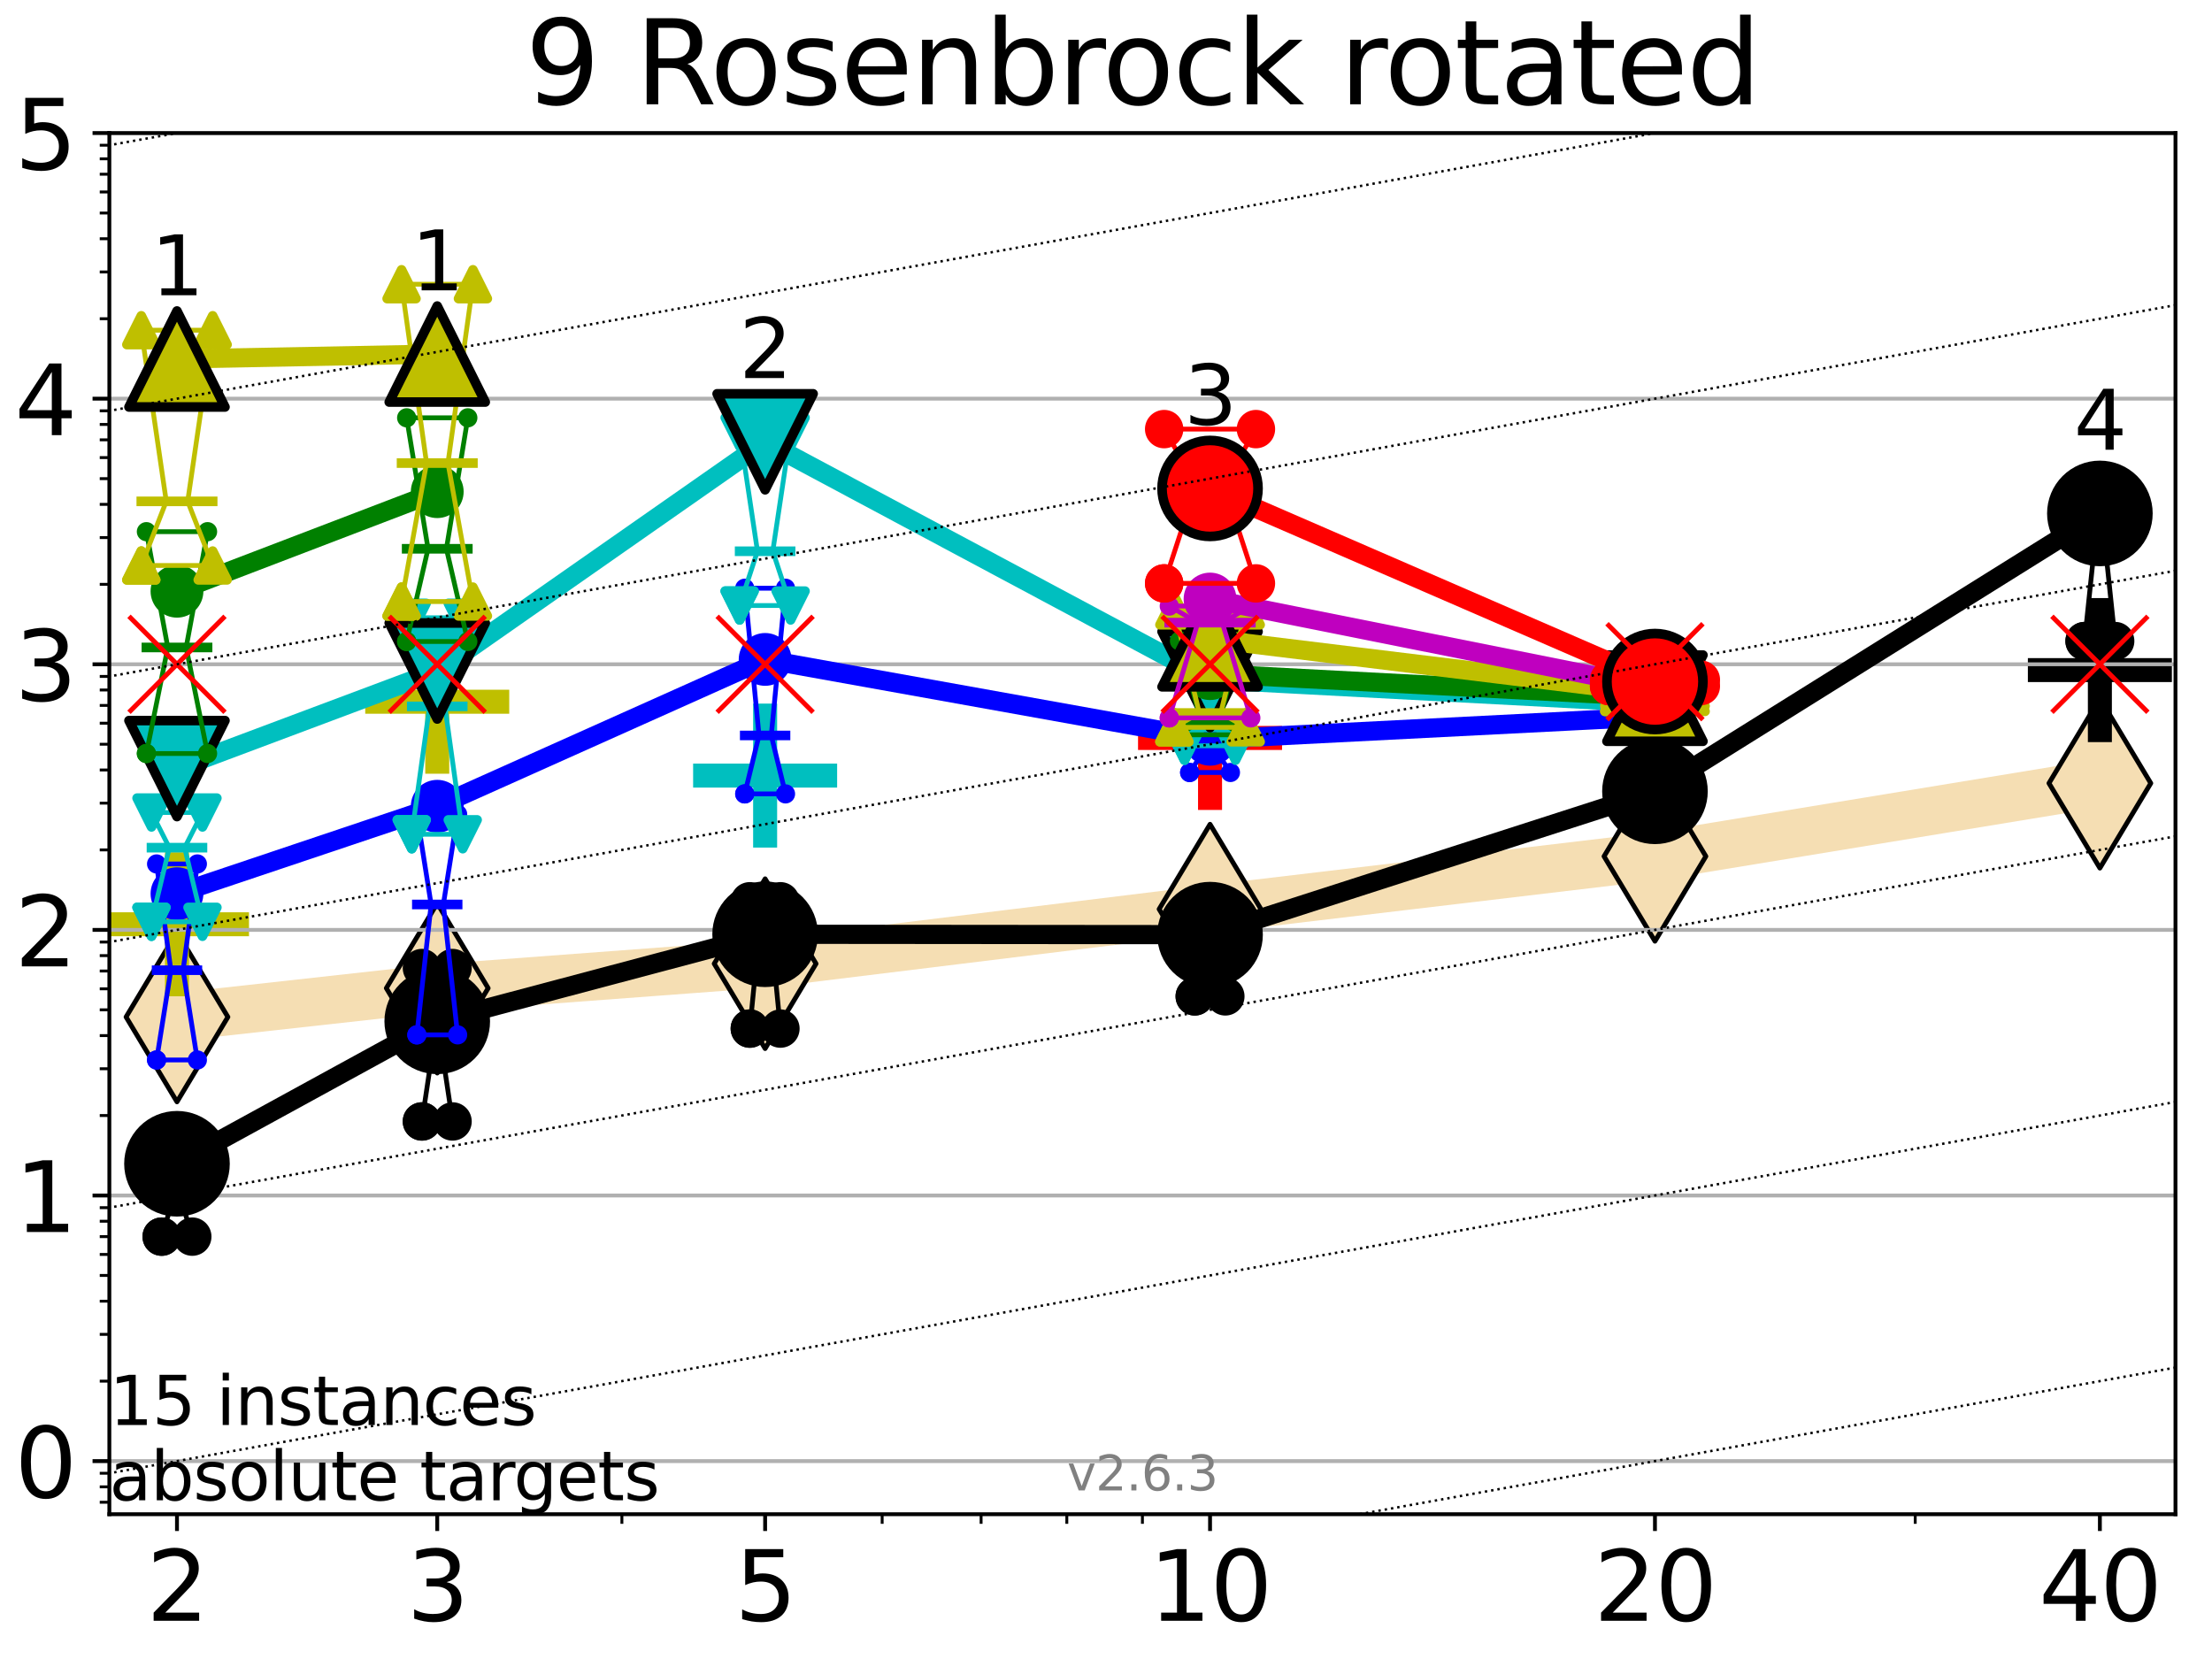 <?xml version="1.0" encoding="utf-8" standalone="no"?>
<!DOCTYPE svg PUBLIC "-//W3C//DTD SVG 1.1//EN"
  "http://www.w3.org/Graphics/SVG/1.1/DTD/svg11.dtd">
<svg xmlns:xlink="http://www.w3.org/1999/xlink" width="460.8pt" height="345.6pt" viewBox="0 0 460.8 345.6" xmlns="http://www.w3.org/2000/svg" version="1.1">
 <defs>
  <style type="text/css">*{stroke-linejoin: round; stroke-linecap: butt}</style>
 </defs>
 <g id="figure_1">
  <g id="patch_1">
   <path d="M 0 345.6 
L 460.8 345.6 
L 460.8 0 
L 0 0 
z
" style="fill: #ffffff"/>
  </g>
  <g id="axes_1">
   <g id="patch_2">
    <path d="M 22.78 315.44 
L 453.192 315.44 
L 453.192 27.72 
L 22.78 27.72 
z
" style="fill: #ffffff"/>
   </g>
   <g id="line2d_1">
    <path d="M 36.868 211.855 
L 91.085 205.854 
L 159.39 200.754 
L 252.074 189.391 
L 344.758 178.39 
L 437.443 163.161 
" clip-path="url(#p79f02e9125)" style="fill: none; stroke: #f5deb3; stroke-width: 10; stroke-linecap: square"/>
    <defs>
     <path id="mfda571a159" d="M -0 17.678 
L 10.607 0 
L 0 -17.678 
L -10.607 -0 
z
" style="stroke: #000000; stroke-linejoin: miter"/>
    </defs>
    <g clip-path="url(#p79f02e9125)">
     <use xlink:href="#mfda571a159" x="36.868" y="211.855" style="fill: #f5deb3; stroke: #000000; stroke-linejoin: miter"/>
     <use xlink:href="#mfda571a159" x="91.085" y="205.854" style="fill: #f5deb3; stroke: #000000; stroke-linejoin: miter"/>
     <use xlink:href="#mfda571a159" x="159.39" y="200.754" style="fill: #f5deb3; stroke: #000000; stroke-linejoin: miter"/>
     <use xlink:href="#mfda571a159" x="252.074" y="189.391" style="fill: #f5deb3; stroke: #000000; stroke-linejoin: miter"/>
     <use xlink:href="#mfda571a159" x="344.758" y="178.39" style="fill: #f5deb3; stroke: #000000; stroke-linejoin: miter"/>
     <use xlink:href="#mfda571a159" x="437.443" y="163.161" style="fill: #f5deb3; stroke: #000000; stroke-linejoin: miter"/>
    </g>
   </g>
   <g id="line2d_2">
    <defs>
     <path id="m702ee27657" d="M -15 0 
L 15 0 
M 0 15 
L 0 -15 
" style="stroke: #000000; stroke-width: 5"/>
    </defs>
    <g clip-path="url(#p79f02e9125)">
     <use xlink:href="#m702ee27657" x="437.443" y="139.592" style="stroke: #000000; stroke-width: 5"/>
    </g>
   </g>
   <g id="line2d_3">
    <defs>
     <path id="mce089be4e8" d="M -15 0 
L 15 0 
M 0 15 
L 0 -15 
" style="stroke: #bfbf00; stroke-width: 5"/>
    </defs>
    <g clip-path="url(#p79f02e9125)">
     <use xlink:href="#mce089be4e8" x="91.085" y="146.187" style="fill: #bfbf00; stroke: #bfbf00; stroke-width: 5"/>
    </g>
   </g>
   <g id="line2d_4">
    <defs>
     <path id="m0c0950cb03" d="M -15 0 
L 15 0 
M 0 15 
L 0 -15 
" style="stroke: #00bfbf; stroke-width: 5"/>
    </defs>
    <g clip-path="url(#p79f02e9125)">
     <use xlink:href="#m0c0950cb03" x="159.39" y="161.569" style="fill: #00bfbf; stroke: #00bfbf; stroke-width: 5"/>
    </g>
   </g>
   <g id="line2d_5">
    <defs>
     <path id="mfc49975251" d="M -15 0 
L 15 0 
M 0 15 
L 0 -15 
" style="stroke: #ff0000; stroke-width: 5"/>
    </defs>
    <g clip-path="url(#p79f02e9125)">
     <use xlink:href="#mfc49975251" x="252.074" y="153.724" style="fill: #ff0000; stroke: #ff0000; stroke-width: 5"/>
    </g>
   </g>
   <g id="line2d_6">
    <g clip-path="url(#p79f02e9125)">
     <use xlink:href="#mce089be4e8" x="36.868" y="192.54" style="fill: #bfbf00; stroke: #bfbf00; stroke-width: 5"/>
    </g>
   </g>
   <g id="matplotlib.axis_1">
    <g id="xtick_1">
     <g id="line2d_7">
      <defs>
       <path id="m957357b895" d="M 0 0 
L 0 3.5 
" style="stroke: #000000; stroke-width: 0.8"/>
      </defs>
      <g>
       <use xlink:href="#m957357b895" x="36.868" y="315.44" style="stroke: #000000; stroke-width: 0.8"/>
      </g>
     </g>
     <g id="text_1">
      <!-- 2 -->
      <g transform="translate(30.506 337.637) scale(0.2 -0.2)">
       <defs>
        <path id="DejaVuSans-32" d="M 1228 531 
L 3431 531 
L 3431 0 
L 469 0 
L 469 531 
Q 828 903 1448 1529 
Q 2069 2156 2228 2338 
Q 2531 2678 2651 2914 
Q 2772 3150 2772 3378 
Q 2772 3750 2511 3984 
Q 2250 4219 1831 4219 
Q 1534 4219 1204 4116 
Q 875 4013 500 3803 
L 500 4441 
Q 881 4594 1212 4672 
Q 1544 4750 1819 4750 
Q 2544 4750 2975 4387 
Q 3406 4025 3406 3419 
Q 3406 3131 3298 2873 
Q 3191 2616 2906 2266 
Q 2828 2175 2409 1742 
Q 1991 1309 1228 531 
z
" transform="scale(0.016)"/>
       </defs>
       <use xlink:href="#DejaVuSans-32"/>
      </g>
     </g>
    </g>
    <g id="xtick_2">
     <g id="line2d_8">
      <g>
       <use xlink:href="#m957357b895" x="91.085" y="315.44" style="stroke: #000000; stroke-width: 0.8"/>
      </g>
     </g>
     <g id="text_2">
      <!-- 3 -->
      <g transform="translate(84.723 337.637) scale(0.2 -0.2)">
       <defs>
        <path id="DejaVuSans-33" d="M 2597 2516 
Q 3050 2419 3304 2112 
Q 3559 1806 3559 1356 
Q 3559 666 3084 287 
Q 2609 -91 1734 -91 
Q 1441 -91 1130 -33 
Q 819 25 488 141 
L 488 750 
Q 750 597 1062 519 
Q 1375 441 1716 441 
Q 2309 441 2620 675 
Q 2931 909 2931 1356 
Q 2931 1769 2642 2001 
Q 2353 2234 1838 2234 
L 1294 2234 
L 1294 2753 
L 1863 2753 
Q 2328 2753 2575 2939 
Q 2822 3125 2822 3475 
Q 2822 3834 2567 4026 
Q 2313 4219 1838 4219 
Q 1578 4219 1281 4162 
Q 984 4106 628 3988 
L 628 4550 
Q 988 4650 1302 4700 
Q 1616 4750 1894 4750 
Q 2613 4750 3031 4423 
Q 3450 4097 3450 3541 
Q 3450 3153 3228 2886 
Q 3006 2619 2597 2516 
z
" transform="scale(0.016)"/>
       </defs>
       <use xlink:href="#DejaVuSans-33"/>
      </g>
     </g>
    </g>
    <g id="xtick_3">
     <g id="line2d_9">
      <g>
       <use xlink:href="#m957357b895" x="159.39" y="315.44" style="stroke: #000000; stroke-width: 0.8"/>
      </g>
     </g>
     <g id="text_3">
      <!-- 5 -->
      <g transform="translate(153.028 337.637) scale(0.2 -0.2)">
       <defs>
        <path id="DejaVuSans-35" d="M 691 4666 
L 3169 4666 
L 3169 4134 
L 1269 4134 
L 1269 2991 
Q 1406 3038 1543 3061 
Q 1681 3084 1819 3084 
Q 2600 3084 3056 2656 
Q 3513 2228 3513 1497 
Q 3513 744 3044 326 
Q 2575 -91 1722 -91 
Q 1428 -91 1123 -41 
Q 819 9 494 109 
L 494 744 
Q 775 591 1075 516 
Q 1375 441 1709 441 
Q 2250 441 2565 725 
Q 2881 1009 2881 1497 
Q 2881 1984 2565 2268 
Q 2250 2553 1709 2553 
Q 1456 2553 1204 2497 
Q 953 2441 691 2322 
L 691 4666 
z
" transform="scale(0.016)"/>
       </defs>
       <use xlink:href="#DejaVuSans-35"/>
      </g>
     </g>
    </g>
    <g id="xtick_4">
     <g id="line2d_10">
      <g>
       <use xlink:href="#m957357b895" x="252.074" y="315.44" style="stroke: #000000; stroke-width: 0.8"/>
      </g>
     </g>
     <g id="text_4">
      <!-- 10 -->
      <g transform="translate(239.349 337.637) scale(0.2 -0.2)">
       <defs>
        <path id="DejaVuSans-31" d="M 794 531 
L 1825 531 
L 1825 4091 
L 703 3866 
L 703 4441 
L 1819 4666 
L 2450 4666 
L 2450 531 
L 3481 531 
L 3481 0 
L 794 0 
L 794 531 
z
" transform="scale(0.016)"/>
        <path id="DejaVuSans-30" d="M 2034 4250 
Q 1547 4250 1301 3770 
Q 1056 3291 1056 2328 
Q 1056 1369 1301 889 
Q 1547 409 2034 409 
Q 2525 409 2770 889 
Q 3016 1369 3016 2328 
Q 3016 3291 2770 3770 
Q 2525 4250 2034 4250 
z
M 2034 4750 
Q 2819 4750 3233 4129 
Q 3647 3509 3647 2328 
Q 3647 1150 3233 529 
Q 2819 -91 2034 -91 
Q 1250 -91 836 529 
Q 422 1150 422 2328 
Q 422 3509 836 4129 
Q 1250 4750 2034 4750 
z
" transform="scale(0.016)"/>
       </defs>
       <use xlink:href="#DejaVuSans-31"/>
       <use xlink:href="#DejaVuSans-30" x="63.623"/>
      </g>
     </g>
    </g>
    <g id="xtick_5">
     <g id="line2d_11">
      <g>
       <use xlink:href="#m957357b895" x="344.758" y="315.44" style="stroke: #000000; stroke-width: 0.8"/>
      </g>
     </g>
     <g id="text_5">
      <!-- 20 -->
      <g transform="translate(332.033 337.637) scale(0.2 -0.2)">
       <use xlink:href="#DejaVuSans-32"/>
       <use xlink:href="#DejaVuSans-30" x="63.623"/>
      </g>
     </g>
    </g>
    <g id="xtick_6">
     <g id="line2d_12">
      <g>
       <use xlink:href="#m957357b895" x="437.443" y="315.44" style="stroke: #000000; stroke-width: 0.8"/>
      </g>
     </g>
     <g id="text_6">
      <!-- 40 -->
      <g transform="translate(424.718 337.637) scale(0.2 -0.2)">
       <defs>
        <path id="DejaVuSans-34" d="M 2419 4116 
L 825 1625 
L 2419 1625 
L 2419 4116 
z
M 2253 4666 
L 3047 4666 
L 3047 1625 
L 3713 1625 
L 3713 1100 
L 3047 1100 
L 3047 0 
L 2419 0 
L 2419 1100 
L 313 1100 
L 313 1709 
L 2253 4666 
z
" transform="scale(0.016)"/>
       </defs>
       <use xlink:href="#DejaVuSans-34"/>
       <use xlink:href="#DejaVuSans-30" x="63.623"/>
      </g>
     </g>
    </g>
    <g id="xtick_7">
     <g id="line2d_13">
      <defs>
       <path id="mc0cd537baf" d="M 0 0 
L 0 2 
" style="stroke: #000000; stroke-width: 0.6"/>
      </defs>
      <g>
       <use xlink:href="#mc0cd537baf" x="129.552" y="315.44" style="stroke: #000000; stroke-width: 0.6"/>
      </g>
     </g>
    </g>
    <g id="xtick_8">
     <g id="line2d_14">
      <g>
       <use xlink:href="#mc0cd537baf" x="183.769" y="315.44" style="stroke: #000000; stroke-width: 0.6"/>
      </g>
     </g>
    </g>
    <g id="xtick_9">
     <g id="line2d_15">
      <g>
       <use xlink:href="#mc0cd537baf" x="204.381" y="315.44" style="stroke: #000000; stroke-width: 0.6"/>
      </g>
     </g>
    </g>
    <g id="xtick_10">
     <g id="line2d_16">
      <g>
       <use xlink:href="#mc0cd537baf" x="222.237" y="315.44" style="stroke: #000000; stroke-width: 0.6"/>
      </g>
     </g>
    </g>
    <g id="xtick_11">
     <g id="line2d_17">
      <g>
       <use xlink:href="#mc0cd537baf" x="237.986" y="315.44" style="stroke: #000000; stroke-width: 0.6"/>
      </g>
     </g>
    </g>
    <g id="xtick_12">
     <g id="line2d_18">
      <g>
       <use xlink:href="#mc0cd537baf" x="398.975" y="315.44" style="stroke: #000000; stroke-width: 0.6"/>
      </g>
     </g>
    </g>
   </g>
   <g id="matplotlib.axis_2">
    <g id="ytick_1">
     <g id="line2d_19">
      <path d="M 22.78 304.374 
L 453.192 304.374 
" clip-path="url(#p79f02e9125)" style="fill: none; stroke: #b0b0b0; stroke-width: 0.8; stroke-linecap: square"/>
     </g>
     <g id="line2d_20">
      <defs>
       <path id="m5543f7f5ca" d="M 0 0 
L -3.5 0 
" style="stroke: #000000; stroke-width: 0.8"/>
      </defs>
      <g>
       <use xlink:href="#m5543f7f5ca" x="22.78" y="304.374" style="stroke: #000000; stroke-width: 0.8"/>
      </g>
     </g>
     <g id="text_7">
      <!-- 0 -->
      <g transform="translate(3.055 311.972) scale(0.2 -0.2)">
       <use xlink:href="#DejaVuSans-30"/>
      </g>
     </g>
    </g>
    <g id="ytick_2">
     <g id="line2d_21">
      <path d="M 22.78 249.043 
L 453.192 249.043 
" clip-path="url(#p79f02e9125)" style="fill: none; stroke: #b0b0b0; stroke-width: 0.8; stroke-linecap: square"/>
     </g>
     <g id="line2d_22">
      <g>
       <use xlink:href="#m5543f7f5ca" x="22.78" y="249.043" style="stroke: #000000; stroke-width: 0.8"/>
      </g>
     </g>
     <g id="text_8">
      <!-- 1 -->
      <g transform="translate(3.055 256.642) scale(0.2 -0.2)">
       <use xlink:href="#DejaVuSans-31"/>
      </g>
     </g>
    </g>
    <g id="ytick_3">
     <g id="line2d_23">
      <path d="M 22.78 193.712 
L 453.192 193.712 
" clip-path="url(#p79f02e9125)" style="fill: none; stroke: #b0b0b0; stroke-width: 0.8; stroke-linecap: square"/>
     </g>
     <g id="line2d_24">
      <g>
       <use xlink:href="#m5543f7f5ca" x="22.78" y="193.712" style="stroke: #000000; stroke-width: 0.8"/>
      </g>
     </g>
     <g id="text_9">
      <!-- 2 -->
      <g transform="translate(3.055 201.311) scale(0.2 -0.2)">
       <use xlink:href="#DejaVuSans-32"/>
      </g>
     </g>
    </g>
    <g id="ytick_4">
     <g id="line2d_25">
      <path d="M 22.78 138.382 
L 453.192 138.382 
" clip-path="url(#p79f02e9125)" style="fill: none; stroke: #b0b0b0; stroke-width: 0.8; stroke-linecap: square"/>
     </g>
     <g id="line2d_26">
      <g>
       <use xlink:href="#m5543f7f5ca" x="22.78" y="138.382" style="stroke: #000000; stroke-width: 0.8"/>
      </g>
     </g>
     <g id="text_10">
      <!-- 3 -->
      <g transform="translate(3.055 145.98) scale(0.2 -0.2)">
       <use xlink:href="#DejaVuSans-33"/>
      </g>
     </g>
    </g>
    <g id="ytick_5">
     <g id="line2d_27">
      <path d="M 22.78 83.051 
L 453.192 83.051 
" clip-path="url(#p79f02e9125)" style="fill: none; stroke: #b0b0b0; stroke-width: 0.8; stroke-linecap: square"/>
     </g>
     <g id="line2d_28">
      <g>
       <use xlink:href="#m5543f7f5ca" x="22.78" y="83.051" style="stroke: #000000; stroke-width: 0.8"/>
      </g>
     </g>
     <g id="text_11">
      <!-- 4 -->
      <g transform="translate(3.055 90.649) scale(0.2 -0.2)">
       <use xlink:href="#DejaVuSans-34"/>
      </g>
     </g>
    </g>
    <g id="ytick_6">
     <g id="line2d_29">
      <path d="M 22.78 27.72 
L 453.192 27.72 
" clip-path="url(#p79f02e9125)" style="fill: none; stroke: #b0b0b0; stroke-width: 0.8; stroke-linecap: square"/>
     </g>
     <g id="line2d_30">
      <g>
       <use xlink:href="#m5543f7f5ca" x="22.78" y="27.72" style="stroke: #000000; stroke-width: 0.8"/>
      </g>
     </g>
     <g id="text_12">
      <!-- 5 -->
      <g transform="translate(3.055 35.318) scale(0.2 -0.2)">
       <use xlink:href="#DejaVuSans-35"/>
      </g>
     </g>
    </g>
    <g id="ytick_7">
     <g id="line2d_31">
      <defs>
       <path id="mfc4ca76aa0" d="M 0 0 
L -2 0 
" style="stroke: #000000; stroke-width: 0.6"/>
      </defs>
      <g>
       <use xlink:href="#mfc4ca76aa0" x="22.78" y="312.945" style="stroke: #000000; stroke-width: 0.6"/>
      </g>
     </g>
    </g>
    <g id="ytick_8">
     <g id="line2d_32">
      <g>
       <use xlink:href="#mfc4ca76aa0" x="22.78" y="309.736" style="stroke: #000000; stroke-width: 0.6"/>
      </g>
     </g>
    </g>
    <g id="ytick_9">
     <g id="line2d_33">
      <g>
       <use xlink:href="#mfc4ca76aa0" x="22.78" y="306.906" style="stroke: #000000; stroke-width: 0.6"/>
      </g>
     </g>
    </g>
    <g id="ytick_10">
     <g id="line2d_34">
      <g>
       <use xlink:href="#mfc4ca76aa0" x="22.78" y="287.718" style="stroke: #000000; stroke-width: 0.6"/>
      </g>
     </g>
    </g>
    <g id="ytick_11">
     <g id="line2d_35">
      <g>
       <use xlink:href="#mfc4ca76aa0" x="22.78" y="277.974" style="stroke: #000000; stroke-width: 0.6"/>
      </g>
     </g>
    </g>
    <g id="ytick_12">
     <g id="line2d_36">
      <g>
       <use xlink:href="#mfc4ca76aa0" x="22.78" y="271.061" style="stroke: #000000; stroke-width: 0.6"/>
      </g>
     </g>
    </g>
    <g id="ytick_13">
     <g id="line2d_37">
      <g>
       <use xlink:href="#mfc4ca76aa0" x="22.78" y="265.699" style="stroke: #000000; stroke-width: 0.6"/>
      </g>
     </g>
    </g>
    <g id="ytick_14">
     <g id="line2d_38">
      <g>
       <use xlink:href="#mfc4ca76aa0" x="22.78" y="261.318" style="stroke: #000000; stroke-width: 0.6"/>
      </g>
     </g>
    </g>
    <g id="ytick_15">
     <g id="line2d_39">
      <g>
       <use xlink:href="#mfc4ca76aa0" x="22.78" y="257.614" style="stroke: #000000; stroke-width: 0.6"/>
      </g>
     </g>
    </g>
    <g id="ytick_16">
     <g id="line2d_40">
      <g>
       <use xlink:href="#mfc4ca76aa0" x="22.78" y="254.405" style="stroke: #000000; stroke-width: 0.6"/>
      </g>
     </g>
    </g>
    <g id="ytick_17">
     <g id="line2d_41">
      <g>
       <use xlink:href="#mfc4ca76aa0" x="22.78" y="251.575" style="stroke: #000000; stroke-width: 0.6"/>
      </g>
     </g>
    </g>
    <g id="ytick_18">
     <g id="line2d_42">
      <g>
       <use xlink:href="#mfc4ca76aa0" x="22.78" y="232.387" style="stroke: #000000; stroke-width: 0.6"/>
      </g>
     </g>
    </g>
    <g id="ytick_19">
     <g id="line2d_43">
      <g>
       <use xlink:href="#mfc4ca76aa0" x="22.78" y="222.644" style="stroke: #000000; stroke-width: 0.6"/>
      </g>
     </g>
    </g>
    <g id="ytick_20">
     <g id="line2d_44">
      <g>
       <use xlink:href="#mfc4ca76aa0" x="22.78" y="215.731" style="stroke: #000000; stroke-width: 0.6"/>
      </g>
     </g>
    </g>
    <g id="ytick_21">
     <g id="line2d_45">
      <g>
       <use xlink:href="#mfc4ca76aa0" x="22.78" y="210.369" style="stroke: #000000; stroke-width: 0.6"/>
      </g>
     </g>
    </g>
    <g id="ytick_22">
     <g id="line2d_46">
      <g>
       <use xlink:href="#mfc4ca76aa0" x="22.78" y="205.987" style="stroke: #000000; stroke-width: 0.6"/>
      </g>
     </g>
    </g>
    <g id="ytick_23">
     <g id="line2d_47">
      <g>
       <use xlink:href="#mfc4ca76aa0" x="22.78" y="202.283" style="stroke: #000000; stroke-width: 0.6"/>
      </g>
     </g>
    </g>
    <g id="ytick_24">
     <g id="line2d_48">
      <g>
       <use xlink:href="#mfc4ca76aa0" x="22.78" y="199.074" style="stroke: #000000; stroke-width: 0.6"/>
      </g>
     </g>
    </g>
    <g id="ytick_25">
     <g id="line2d_49">
      <g>
       <use xlink:href="#mfc4ca76aa0" x="22.78" y="196.244" style="stroke: #000000; stroke-width: 0.6"/>
      </g>
     </g>
    </g>
    <g id="ytick_26">
     <g id="line2d_50">
      <g>
       <use xlink:href="#mfc4ca76aa0" x="22.78" y="177.056" style="stroke: #000000; stroke-width: 0.6"/>
      </g>
     </g>
    </g>
    <g id="ytick_27">
     <g id="line2d_51">
      <g>
       <use xlink:href="#mfc4ca76aa0" x="22.78" y="167.313" style="stroke: #000000; stroke-width: 0.6"/>
      </g>
     </g>
    </g>
    <g id="ytick_28">
     <g id="line2d_52">
      <g>
       <use xlink:href="#mfc4ca76aa0" x="22.78" y="160.4" style="stroke: #000000; stroke-width: 0.6"/>
      </g>
     </g>
    </g>
    <g id="ytick_29">
     <g id="line2d_53">
      <g>
       <use xlink:href="#mfc4ca76aa0" x="22.78" y="155.038" style="stroke: #000000; stroke-width: 0.6"/>
      </g>
     </g>
    </g>
    <g id="ytick_30">
     <g id="line2d_54">
      <g>
       <use xlink:href="#mfc4ca76aa0" x="22.78" y="150.657" style="stroke: #000000; stroke-width: 0.6"/>
      </g>
     </g>
    </g>
    <g id="ytick_31">
     <g id="line2d_55">
      <g>
       <use xlink:href="#mfc4ca76aa0" x="22.78" y="146.952" style="stroke: #000000; stroke-width: 0.6"/>
      </g>
     </g>
    </g>
    <g id="ytick_32">
     <g id="line2d_56">
      <g>
       <use xlink:href="#mfc4ca76aa0" x="22.78" y="143.744" style="stroke: #000000; stroke-width: 0.6"/>
      </g>
     </g>
    </g>
    <g id="ytick_33">
     <g id="line2d_57">
      <g>
       <use xlink:href="#mfc4ca76aa0" x="22.78" y="140.913" style="stroke: #000000; stroke-width: 0.6"/>
      </g>
     </g>
    </g>
    <g id="ytick_34">
     <g id="line2d_58">
      <g>
       <use xlink:href="#mfc4ca76aa0" x="22.78" y="121.725" style="stroke: #000000; stroke-width: 0.6"/>
      </g>
     </g>
    </g>
    <g id="ytick_35">
     <g id="line2d_59">
      <g>
       <use xlink:href="#mfc4ca76aa0" x="22.78" y="111.982" style="stroke: #000000; stroke-width: 0.6"/>
      </g>
     </g>
    </g>
    <g id="ytick_36">
     <g id="line2d_60">
      <g>
       <use xlink:href="#mfc4ca76aa0" x="22.78" y="105.069" style="stroke: #000000; stroke-width: 0.6"/>
      </g>
     </g>
    </g>
    <g id="ytick_37">
     <g id="line2d_61">
      <g>
       <use xlink:href="#mfc4ca76aa0" x="22.78" y="99.707" style="stroke: #000000; stroke-width: 0.6"/>
      </g>
     </g>
    </g>
    <g id="ytick_38">
     <g id="line2d_62">
      <g>
       <use xlink:href="#mfc4ca76aa0" x="22.78" y="95.326" style="stroke: #000000; stroke-width: 0.6"/>
      </g>
     </g>
    </g>
    <g id="ytick_39">
     <g id="line2d_63">
      <g>
       <use xlink:href="#mfc4ca76aa0" x="22.78" y="91.622" style="stroke: #000000; stroke-width: 0.6"/>
      </g>
     </g>
    </g>
    <g id="ytick_40">
     <g id="line2d_64">
      <g>
       <use xlink:href="#mfc4ca76aa0" x="22.78" y="88.413" style="stroke: #000000; stroke-width: 0.6"/>
      </g>
     </g>
    </g>
    <g id="ytick_41">
     <g id="line2d_65">
      <g>
       <use xlink:href="#mfc4ca76aa0" x="22.78" y="85.583" style="stroke: #000000; stroke-width: 0.6"/>
      </g>
     </g>
    </g>
    <g id="ytick_42">
     <g id="line2d_66">
      <g>
       <use xlink:href="#mfc4ca76aa0" x="22.78" y="66.395" style="stroke: #000000; stroke-width: 0.6"/>
      </g>
     </g>
    </g>
    <g id="ytick_43">
     <g id="line2d_67">
      <g>
       <use xlink:href="#mfc4ca76aa0" x="22.78" y="56.651" style="stroke: #000000; stroke-width: 0.6"/>
      </g>
     </g>
    </g>
    <g id="ytick_44">
     <g id="line2d_68">
      <g>
       <use xlink:href="#mfc4ca76aa0" x="22.78" y="49.738" style="stroke: #000000; stroke-width: 0.6"/>
      </g>
     </g>
    </g>
    <g id="ytick_45">
     <g id="line2d_69">
      <g>
       <use xlink:href="#mfc4ca76aa0" x="22.78" y="44.376" style="stroke: #000000; stroke-width: 0.6"/>
      </g>
     </g>
    </g>
    <g id="ytick_46">
     <g id="line2d_70">
      <g>
       <use xlink:href="#mfc4ca76aa0" x="22.78" y="39.995" style="stroke: #000000; stroke-width: 0.6"/>
      </g>
     </g>
    </g>
    <g id="ytick_47">
     <g id="line2d_71">
      <g>
       <use xlink:href="#mfc4ca76aa0" x="22.78" y="36.291" style="stroke: #000000; stroke-width: 0.6"/>
      </g>
     </g>
    </g>
    <g id="ytick_48">
     <g id="line2d_72">
      <g>
       <use xlink:href="#mfc4ca76aa0" x="22.78" y="33.082" style="stroke: #000000; stroke-width: 0.6"/>
      </g>
     </g>
    </g>
    <g id="ytick_49">
     <g id="line2d_73">
      <g>
       <use xlink:href="#mfc4ca76aa0" x="22.78" y="30.252" style="stroke: #000000; stroke-width: 0.6"/>
      </g>
     </g>
    </g>
   </g>
   <g id="line2d_74">
    <path d="M 33.682 257.614 
L 35.912 250.276 
L 33.682 240.744 
L 40.054 240.744 
L 37.824 250.276 
L 40.054 257.614 
L 33.682 257.614 
" clip-path="url(#p79f02e9125)" style="fill: none; stroke: #000000; stroke-linecap: square"/>
   </g>
   <g id="line2d_75">
    <path d="M 33.682 257.614 
L 40.054 257.614 
L 40.054 240.744 
L 33.682 240.744 
L 33.682 257.614 
" clip-path="url(#p79f02e9125)" style="fill: none"/>
    <defs>
     <path id="mf912aa986b" d="M 0 3 
C 0.796 3 1.559 2.684 2.121 2.121 
C 2.684 1.559 3 0.796 3 0 
C 3 -0.796 2.684 -1.559 2.121 -2.121 
C 1.559 -2.684 0.796 -3 0 -3 
C -0.796 -3 -1.559 -2.684 -2.121 -2.121 
C -2.684 -1.559 -3 -0.796 -3 0 
C -3 0.796 -2.684 1.559 -2.121 2.121 
C -1.559 2.684 -0.796 3 0 3 
z
" style="stroke: #000000; stroke-width: 2"/>
    </defs>
    <g clip-path="url(#p79f02e9125)">
     <use xlink:href="#mf912aa986b" x="33.682" y="257.614" style="stroke: #000000; stroke-width: 2"/>
     <use xlink:href="#mf912aa986b" x="40.054" y="257.614" style="stroke: #000000; stroke-width: 2"/>
     <use xlink:href="#mf912aa986b" x="40.054" y="240.744" style="stroke: #000000; stroke-width: 2"/>
     <use xlink:href="#mf912aa986b" x="33.682" y="240.744" style="stroke: #000000; stroke-width: 2"/>
     <use xlink:href="#mf912aa986b" x="33.682" y="257.614" style="stroke: #000000; stroke-width: 2"/>
    </g>
   </g>
   <g id="line2d_76">
    <path d="M 33.682 250.276 
L 40.054 250.276 
" clip-path="url(#p79f02e9125)" style="fill: none; stroke: #000000; stroke-width: 2; stroke-linecap: square"/>
   </g>
   <g id="line2d_77">
    <path d="M 87.899 233.619 
L 90.129 218.712 
L 87.899 201.662 
L 94.271 201.662 
L 92.041 218.712 
L 94.271 233.619 
L 87.899 233.619 
" clip-path="url(#p79f02e9125)" style="fill: none; stroke: #000000; stroke-linecap: square"/>
   </g>
   <g id="line2d_78">
    <path d="M 87.899 233.619 
L 94.271 233.619 
L 94.271 201.662 
L 87.899 201.662 
L 87.899 233.619 
" clip-path="url(#p79f02e9125)" style="fill: none"/>
    <g clip-path="url(#p79f02e9125)">
     <use xlink:href="#mf912aa986b" x="87.899" y="233.619" style="stroke: #000000; stroke-width: 2"/>
     <use xlink:href="#mf912aa986b" x="94.271" y="233.619" style="stroke: #000000; stroke-width: 2"/>
     <use xlink:href="#mf912aa986b" x="94.271" y="201.662" style="stroke: #000000; stroke-width: 2"/>
     <use xlink:href="#mf912aa986b" x="87.899" y="201.662" style="stroke: #000000; stroke-width: 2"/>
     <use xlink:href="#mf912aa986b" x="87.899" y="233.619" style="stroke: #000000; stroke-width: 2"/>
    </g>
   </g>
   <g id="line2d_79">
    <path d="M 87.899 218.712 
L 94.271 218.712 
" clip-path="url(#p79f02e9125)" style="fill: none; stroke: #000000; stroke-width: 2; stroke-linecap: square"/>
   </g>
   <g id="line2d_80">
    <path d="M 156.204 214.274 
L 158.434 191.597 
L 156.204 187.752 
L 162.576 187.752 
L 160.346 191.597 
L 162.576 214.274 
L 156.204 214.274 
" clip-path="url(#p79f02e9125)" style="fill: none; stroke: #000000; stroke-linecap: square"/>
   </g>
   <g id="line2d_81">
    <path d="M 156.204 214.274 
L 162.576 214.274 
L 162.576 187.752 
L 156.204 187.752 
L 156.204 214.274 
" clip-path="url(#p79f02e9125)" style="fill: none"/>
    <g clip-path="url(#p79f02e9125)">
     <use xlink:href="#mf912aa986b" x="156.204" y="214.274" style="stroke: #000000; stroke-width: 2"/>
     <use xlink:href="#mf912aa986b" x="162.576" y="214.274" style="stroke: #000000; stroke-width: 2"/>
     <use xlink:href="#mf912aa986b" x="162.576" y="187.752" style="stroke: #000000; stroke-width: 2"/>
     <use xlink:href="#mf912aa986b" x="156.204" y="187.752" style="stroke: #000000; stroke-width: 2"/>
     <use xlink:href="#mf912aa986b" x="156.204" y="214.274" style="stroke: #000000; stroke-width: 2"/>
    </g>
   </g>
   <g id="line2d_82">
    <path d="M 156.204 191.597 
L 162.576 191.597 
" clip-path="url(#p79f02e9125)" style="fill: none; stroke: #000000; stroke-width: 2; stroke-linecap: square"/>
   </g>
   <g id="line2d_83">
    <path d="M 248.888 207.56 
L 251.118 203.516 
L 248.888 194.494 
L 255.26 194.494 
L 253.03 203.516 
L 255.26 207.56 
L 248.888 207.56 
" clip-path="url(#p79f02e9125)" style="fill: none; stroke: #000000; stroke-linecap: square"/>
   </g>
   <g id="line2d_84">
    <path d="M 248.888 207.56 
L 255.26 207.56 
L 255.26 194.494 
L 248.888 194.494 
L 248.888 207.56 
" clip-path="url(#p79f02e9125)" style="fill: none"/>
    <g clip-path="url(#p79f02e9125)">
     <use xlink:href="#mf912aa986b" x="248.888" y="207.56" style="stroke: #000000; stroke-width: 2"/>
     <use xlink:href="#mf912aa986b" x="255.26" y="207.56" style="stroke: #000000; stroke-width: 2"/>
     <use xlink:href="#mf912aa986b" x="255.26" y="194.494" style="stroke: #000000; stroke-width: 2"/>
     <use xlink:href="#mf912aa986b" x="248.888" y="194.494" style="stroke: #000000; stroke-width: 2"/>
     <use xlink:href="#mf912aa986b" x="248.888" y="207.56" style="stroke: #000000; stroke-width: 2"/>
    </g>
   </g>
   <g id="line2d_85">
    <path d="M 248.888 203.516 
L 255.26 203.516 
" clip-path="url(#p79f02e9125)" style="fill: none; stroke: #000000; stroke-width: 2; stroke-linecap: square"/>
   </g>
   <g id="line2d_86">
    <path d="M 341.572 166.344 
L 343.803 164.014 
L 341.572 163.222 
L 347.945 163.222 
L 345.714 164.014 
L 347.945 166.344 
L 341.572 166.344 
" clip-path="url(#p79f02e9125)" style="fill: none; stroke: #000000; stroke-linecap: square"/>
   </g>
   <g id="line2d_87">
    <path d="M 341.572 166.344 
L 347.945 166.344 
L 347.945 163.222 
L 341.572 163.222 
L 341.572 166.344 
" clip-path="url(#p79f02e9125)" style="fill: none"/>
    <g clip-path="url(#p79f02e9125)">
     <use xlink:href="#mf912aa986b" x="341.572" y="166.344" style="stroke: #000000; stroke-width: 2"/>
     <use xlink:href="#mf912aa986b" x="347.945" y="166.344" style="stroke: #000000; stroke-width: 2"/>
     <use xlink:href="#mf912aa986b" x="347.945" y="163.222" style="stroke: #000000; stroke-width: 2"/>
     <use xlink:href="#mf912aa986b" x="341.572" y="163.222" style="stroke: #000000; stroke-width: 2"/>
     <use xlink:href="#mf912aa986b" x="341.572" y="166.344" style="stroke: #000000; stroke-width: 2"/>
    </g>
   </g>
   <g id="line2d_88">
    <path d="M 341.572 164.014 
L 347.945 164.014 
" clip-path="url(#p79f02e9125)" style="fill: none; stroke: #000000; stroke-width: 2; stroke-linecap: square"/>
   </g>
   <g id="line2d_89">
    <path d="M 434.257 133.55 
L 436.487 112.202 
L 434.257 101.215 
L 440.629 101.215 
L 438.398 112.202 
L 440.629 133.55 
L 434.257 133.55 
" clip-path="url(#p79f02e9125)" style="fill: none; stroke: #000000; stroke-linecap: square"/>
   </g>
   <g id="line2d_90">
    <path d="M 434.257 133.55 
L 440.629 133.55 
L 440.629 101.215 
L 434.257 101.215 
L 434.257 133.55 
" clip-path="url(#p79f02e9125)" style="fill: none"/>
    <g clip-path="url(#p79f02e9125)">
     <use xlink:href="#mf912aa986b" x="434.257" y="133.55" style="stroke: #000000; stroke-width: 2"/>
     <use xlink:href="#mf912aa986b" x="440.629" y="133.55" style="stroke: #000000; stroke-width: 2"/>
     <use xlink:href="#mf912aa986b" x="440.629" y="101.215" style="stroke: #000000; stroke-width: 2"/>
     <use xlink:href="#mf912aa986b" x="434.257" y="101.215" style="stroke: #000000; stroke-width: 2"/>
     <use xlink:href="#mf912aa986b" x="434.257" y="133.55" style="stroke: #000000; stroke-width: 2"/>
    </g>
   </g>
   <g id="line2d_91">
    <path d="M 434.257 112.202 
L 440.629 112.202 
" clip-path="url(#p79f02e9125)" style="fill: none; stroke: #000000; stroke-width: 2; stroke-linecap: square"/>
   </g>
   <g id="line2d_92">
    <path d="M 36.868 242.432 
L 91.085 212.758 
" clip-path="url(#p79f02e9125)" style="fill: none; stroke: #000000; stroke-width: 4; stroke-linecap: square"/>
   </g>
   <g id="line2d_93">
    <path d="M 91.085 212.758 
L 159.39 194.623 
" clip-path="url(#p79f02e9125)" style="fill: none; stroke: #000000; stroke-width: 4; stroke-linecap: square"/>
   </g>
   <g id="line2d_94">
    <path d="M 159.39 194.623 
L 252.074 194.705 
" clip-path="url(#p79f02e9125)" style="fill: none; stroke: #000000; stroke-width: 4; stroke-linecap: square"/>
   </g>
   <g id="line2d_95">
    <path d="M 252.074 194.705 
L 344.758 164.844 
" clip-path="url(#p79f02e9125)" style="fill: none; stroke: #000000; stroke-width: 4; stroke-linecap: square"/>
   </g>
   <g id="line2d_96">
    <path d="M 344.758 164.844 
L 437.443 106.959 
" clip-path="url(#p79f02e9125)" style="fill: none; stroke: #000000; stroke-width: 4; stroke-linecap: square"/>
   </g>
   <g id="line2d_97">
    <path d="M 36.868 242.432 
L 91.085 212.758 
L 159.39 194.623 
L 252.074 194.705 
L 344.758 164.844 
L 437.443 106.959 
" clip-path="url(#p79f02e9125)" style="fill: none"/>
    <defs>
     <path id="mf882883d8d" d="M 0 10 
C 2.652 10 5.196 8.946 7.071 7.071 
C 8.946 5.196 10 2.652 10 0 
C 10 -2.652 8.946 -5.196 7.071 -7.071 
C 5.196 -8.946 2.652 -10 0 -10 
C -2.652 -10 -5.196 -8.946 -7.071 -7.071 
C -8.946 -5.196 -10 -2.652 -10 0 
C -10 2.652 -8.946 5.196 -7.071 7.071 
C -5.196 8.946 -2.652 10 0 10 
z
" style="stroke: #000000; stroke-width: 2"/>
    </defs>
    <g clip-path="url(#p79f02e9125)">
     <use xlink:href="#mf882883d8d" x="36.868" y="242.432" style="stroke: #000000; stroke-width: 2"/>
     <use xlink:href="#mf882883d8d" x="91.085" y="212.758" style="stroke: #000000; stroke-width: 2"/>
     <use xlink:href="#mf882883d8d" x="159.39" y="194.623" style="stroke: #000000; stroke-width: 2"/>
     <use xlink:href="#mf882883d8d" x="252.074" y="194.705" style="stroke: #000000; stroke-width: 2"/>
     <use xlink:href="#mf882883d8d" x="344.758" y="164.844" style="stroke: #000000; stroke-width: 2"/>
     <use xlink:href="#mf882883d8d" x="437.443" y="106.959" style="stroke: #000000; stroke-width: 2"/>
    </g>
   </g>
   <g id="line2d_98">
    <path d="M 32.62 220.813 
L 35.594 202.112 
L 32.62 179.975 
L 41.116 179.975 
L 38.143 202.112 
L 41.116 220.813 
L 32.62 220.813 
" clip-path="url(#p79f02e9125)" style="fill: none; stroke: #0000ff; stroke-linecap: square"/>
   </g>
   <g id="line2d_99">
    <path d="M 32.62 220.813 
L 41.116 220.813 
L 41.116 179.975 
L 32.62 179.975 
L 32.62 220.813 
" clip-path="url(#p79f02e9125)" style="fill: none"/>
    <defs>
     <path id="m12366a0015" d="M 0 1.5 
C 0.398 1.5 0.779 1.342 1.061 1.061 
C 1.342 0.779 1.5 0.398 1.5 0 
C 1.5 -0.398 1.342 -0.779 1.061 -1.061 
C 0.779 -1.342 0.398 -1.5 0 -1.5 
C -0.398 -1.5 -0.779 -1.342 -1.061 -1.061 
C -1.342 -0.779 -1.5 -0.398 -1.5 0 
C -1.5 0.398 -1.342 0.779 -1.061 1.061 
C -0.779 1.342 -0.398 1.5 0 1.5 
z
" style="stroke: #0000ff"/>
    </defs>
    <g clip-path="url(#p79f02e9125)">
     <use xlink:href="#m12366a0015" x="32.62" y="220.813" style="fill: #0000ff; stroke: #0000ff"/>
     <use xlink:href="#m12366a0015" x="41.116" y="220.813" style="fill: #0000ff; stroke: #0000ff"/>
     <use xlink:href="#m12366a0015" x="41.116" y="179.975" style="fill: #0000ff; stroke: #0000ff"/>
     <use xlink:href="#m12366a0015" x="32.62" y="179.975" style="fill: #0000ff; stroke: #0000ff"/>
     <use xlink:href="#m12366a0015" x="32.62" y="220.813" style="fill: #0000ff; stroke: #0000ff"/>
    </g>
   </g>
   <g id="line2d_100">
    <path d="M 32.62 202.112 
L 41.116 202.112 
" clip-path="url(#p79f02e9125)" style="fill: none; stroke: #0000ff; stroke-width: 2; stroke-linecap: square"/>
   </g>
   <g id="line2d_101">
    <path d="M 86.837 215.581 
L 89.811 188.414 
L 86.837 169.616 
L 95.333 169.616 
L 92.359 188.414 
L 95.333 215.581 
L 86.837 215.581 
" clip-path="url(#p79f02e9125)" style="fill: none; stroke: #0000ff; stroke-linecap: square"/>
   </g>
   <g id="line2d_102">
    <path d="M 86.837 215.581 
L 95.333 215.581 
L 95.333 169.616 
L 86.837 169.616 
L 86.837 215.581 
" clip-path="url(#p79f02e9125)" style="fill: none"/>
    <g clip-path="url(#p79f02e9125)">
     <use xlink:href="#m12366a0015" x="86.837" y="215.581" style="fill: #0000ff; stroke: #0000ff"/>
     <use xlink:href="#m12366a0015" x="95.333" y="215.581" style="fill: #0000ff; stroke: #0000ff"/>
     <use xlink:href="#m12366a0015" x="95.333" y="169.616" style="fill: #0000ff; stroke: #0000ff"/>
     <use xlink:href="#m12366a0015" x="86.837" y="169.616" style="fill: #0000ff; stroke: #0000ff"/>
     <use xlink:href="#m12366a0015" x="86.837" y="215.581" style="fill: #0000ff; stroke: #0000ff"/>
    </g>
   </g>
   <g id="line2d_103">
    <path d="M 86.837 188.414 
L 95.333 188.414 
" clip-path="url(#p79f02e9125)" style="fill: none; stroke: #0000ff; stroke-width: 2; stroke-linecap: square"/>
   </g>
   <g id="line2d_104">
    <path d="M 155.142 165.382 
L 158.116 153.206 
L 155.142 122.536 
L 163.638 122.536 
L 160.665 153.206 
L 163.638 165.382 
L 155.142 165.382 
" clip-path="url(#p79f02e9125)" style="fill: none; stroke: #0000ff; stroke-linecap: square"/>
   </g>
   <g id="line2d_105">
    <path d="M 155.142 165.382 
L 163.638 165.382 
L 163.638 122.536 
L 155.142 122.536 
L 155.142 165.382 
" clip-path="url(#p79f02e9125)" style="fill: none"/>
    <g clip-path="url(#p79f02e9125)">
     <use xlink:href="#m12366a0015" x="155.142" y="165.382" style="fill: #0000ff; stroke: #0000ff"/>
     <use xlink:href="#m12366a0015" x="163.638" y="165.382" style="fill: #0000ff; stroke: #0000ff"/>
     <use xlink:href="#m12366a0015" x="163.638" y="122.536" style="fill: #0000ff; stroke: #0000ff"/>
     <use xlink:href="#m12366a0015" x="155.142" y="122.536" style="fill: #0000ff; stroke: #0000ff"/>
     <use xlink:href="#m12366a0015" x="155.142" y="165.382" style="fill: #0000ff; stroke: #0000ff"/>
    </g>
   </g>
   <g id="line2d_106">
    <path d="M 155.142 153.206 
L 163.638 153.206 
" clip-path="url(#p79f02e9125)" style="fill: none; stroke: #0000ff; stroke-width: 2; stroke-linecap: square"/>
   </g>
   <g id="line2d_107">
    <path d="M 247.826 160.924 
L 250.8 156.423 
L 247.826 152.817 
L 256.322 152.817 
L 253.349 156.423 
L 256.322 160.924 
L 247.826 160.924 
" clip-path="url(#p79f02e9125)" style="fill: none; stroke: #0000ff; stroke-linecap: square"/>
   </g>
   <g id="line2d_108">
    <path d="M 247.826 160.924 
L 256.322 160.924 
L 256.322 152.817 
L 247.826 152.817 
L 247.826 160.924 
" clip-path="url(#p79f02e9125)" style="fill: none"/>
    <g clip-path="url(#p79f02e9125)">
     <use xlink:href="#m12366a0015" x="247.826" y="160.924" style="fill: #0000ff; stroke: #0000ff"/>
     <use xlink:href="#m12366a0015" x="256.322" y="160.924" style="fill: #0000ff; stroke: #0000ff"/>
     <use xlink:href="#m12366a0015" x="256.322" y="152.817" style="fill: #0000ff; stroke: #0000ff"/>
     <use xlink:href="#m12366a0015" x="247.826" y="152.817" style="fill: #0000ff; stroke: #0000ff"/>
     <use xlink:href="#m12366a0015" x="247.826" y="160.924" style="fill: #0000ff; stroke: #0000ff"/>
    </g>
   </g>
   <g id="line2d_109">
    <path d="M 247.826 156.423 
L 256.322 156.423 
" clip-path="url(#p79f02e9125)" style="fill: none; stroke: #0000ff; stroke-width: 2; stroke-linecap: square"/>
   </g>
   <g id="line2d_110">
    <path d="M 340.51 150.096 
L 343.484 149.018 
L 340.51 148.655 
L 349.007 148.655 
L 346.033 149.018 
L 349.007 150.096 
L 340.51 150.096 
" clip-path="url(#p79f02e9125)" style="fill: none; stroke: #0000ff; stroke-linecap: square"/>
   </g>
   <g id="line2d_111">
    <path d="M 340.51 150.096 
L 349.007 150.096 
L 349.007 148.655 
L 340.51 148.655 
L 340.51 150.096 
" clip-path="url(#p79f02e9125)" style="fill: none"/>
    <g clip-path="url(#p79f02e9125)">
     <use xlink:href="#m12366a0015" x="340.51" y="150.096" style="fill: #0000ff; stroke: #0000ff"/>
     <use xlink:href="#m12366a0015" x="349.007" y="150.096" style="fill: #0000ff; stroke: #0000ff"/>
     <use xlink:href="#m12366a0015" x="349.007" y="148.655" style="fill: #0000ff; stroke: #0000ff"/>
     <use xlink:href="#m12366a0015" x="340.51" y="148.655" style="fill: #0000ff; stroke: #0000ff"/>
     <use xlink:href="#m12366a0015" x="340.51" y="150.096" style="fill: #0000ff; stroke: #0000ff"/>
    </g>
   </g>
   <g id="line2d_112">
    <path d="M 340.51 149.018 
L 349.007 149.018 
" clip-path="url(#p79f02e9125)" style="fill: none; stroke: #0000ff; stroke-width: 2; stroke-linecap: square"/>
   </g>
   <g id="line2d_113">
    <path d="M 36.868 186.171 
L 91.085 167.958 
" clip-path="url(#p79f02e9125)" style="fill: none; stroke: #0000ff; stroke-width: 4; stroke-linecap: square"/>
   </g>
   <g id="line2d_114">
    <path d="M 91.085 167.958 
L 159.39 137.368 
" clip-path="url(#p79f02e9125)" style="fill: none; stroke: #0000ff; stroke-width: 4; stroke-linecap: square"/>
   </g>
   <g id="line2d_115">
    <path d="M 159.39 137.368 
L 252.074 154.008 
" clip-path="url(#p79f02e9125)" style="fill: none; stroke: #0000ff; stroke-width: 4; stroke-linecap: square"/>
   </g>
   <g id="line2d_116">
    <path d="M 252.074 154.008 
L 344.758 149.294 
" clip-path="url(#p79f02e9125)" style="fill: none; stroke: #0000ff; stroke-width: 4; stroke-linecap: square"/>
   </g>
   <g id="line2d_117">
    <path d="M 36.868 186.171 
L 91.085 167.958 
L 159.39 137.368 
L 252.074 154.008 
L 344.758 149.294 
" clip-path="url(#p79f02e9125)" style="fill: none"/>
    <defs>
     <path id="m91e8c37baa" d="M 0 5 
C 1.326 5 2.598 4.473 3.536 3.536 
C 4.473 2.598 5 1.326 5 0 
C 5 -1.326 4.473 -2.598 3.536 -3.536 
C 2.598 -4.473 1.326 -5 0 -5 
C -1.326 -5 -2.598 -4.473 -3.536 -3.536 
C -4.473 -2.598 -5 -1.326 -5 0 
C -5 1.326 -4.473 2.598 -3.536 3.536 
C -2.598 4.473 -1.326 5 0 5 
z
" style="stroke: #0000ff"/>
    </defs>
    <g clip-path="url(#p79f02e9125)">
     <use xlink:href="#m91e8c37baa" x="36.868" y="186.171" style="fill: #0000ff; stroke: #0000ff"/>
     <use xlink:href="#m91e8c37baa" x="91.085" y="167.958" style="fill: #0000ff; stroke: #0000ff"/>
     <use xlink:href="#m91e8c37baa" x="159.39" y="137.368" style="fill: #0000ff; stroke: #0000ff"/>
     <use xlink:href="#m91e8c37baa" x="252.074" y="154.008" style="fill: #0000ff; stroke: #0000ff"/>
     <use xlink:href="#m91e8c37baa" x="344.758" y="149.294" style="fill: #0000ff; stroke: #0000ff"/>
    </g>
   </g>
   <g id="line2d_118">
    <path d="M 31.558 192.03 
L 35.275 176.58 
L 31.558 169.262 
L 42.178 169.262 
L 38.461 176.58 
L 42.178 192.03 
L 31.558 192.03 
" clip-path="url(#p79f02e9125)" style="fill: none; stroke: #00bfbf; stroke-linecap: square"/>
   </g>
   <g id="line2d_119">
    <path d="M 31.558 192.03 
L 42.178 192.03 
L 42.178 169.262 
L 31.558 169.262 
L 31.558 192.03 
" clip-path="url(#p79f02e9125)" style="fill: none"/>
    <defs>
     <path id="mca1000198d" d="M -0 3 
L 3 -3 
L -3 -3 
z
" style="stroke: #00bfbf; stroke-width: 2; stroke-linejoin: miter"/>
    </defs>
    <g clip-path="url(#p79f02e9125)">
     <use xlink:href="#mca1000198d" x="31.558" y="192.03" style="fill: #00bfbf; stroke: #00bfbf; stroke-width: 2; stroke-linejoin: miter"/>
     <use xlink:href="#mca1000198d" x="42.178" y="192.03" style="fill: #00bfbf; stroke: #00bfbf; stroke-width: 2; stroke-linejoin: miter"/>
     <use xlink:href="#mca1000198d" x="42.178" y="169.262" style="fill: #00bfbf; stroke: #00bfbf; stroke-width: 2; stroke-linejoin: miter"/>
     <use xlink:href="#mca1000198d" x="31.558" y="169.262" style="fill: #00bfbf; stroke: #00bfbf; stroke-width: 2; stroke-linejoin: miter"/>
     <use xlink:href="#mca1000198d" x="31.558" y="192.03" style="fill: #00bfbf; stroke: #00bfbf; stroke-width: 2; stroke-linejoin: miter"/>
    </g>
   </g>
   <g id="line2d_120">
    <path d="M 31.558 176.58 
L 42.178 176.58 
" clip-path="url(#p79f02e9125)" style="fill: none; stroke: #00bfbf; stroke-width: 2; stroke-linecap: square"/>
   </g>
   <g id="line2d_121">
    <path d="M 85.775 173.794 
L 89.492 147.148 
L 85.775 128.689 
L 96.395 128.689 
L 92.678 147.148 
L 96.395 173.794 
L 85.775 173.794 
" clip-path="url(#p79f02e9125)" style="fill: none; stroke: #00bfbf; stroke-linecap: square"/>
   </g>
   <g id="line2d_122">
    <path d="M 85.775 173.794 
L 96.395 173.794 
L 96.395 128.689 
L 85.775 128.689 
L 85.775 173.794 
" clip-path="url(#p79f02e9125)" style="fill: none"/>
    <g clip-path="url(#p79f02e9125)">
     <use xlink:href="#mca1000198d" x="85.775" y="173.794" style="fill: #00bfbf; stroke: #00bfbf; stroke-width: 2; stroke-linejoin: miter"/>
     <use xlink:href="#mca1000198d" x="96.395" y="173.794" style="fill: #00bfbf; stroke: #00bfbf; stroke-width: 2; stroke-linejoin: miter"/>
     <use xlink:href="#mca1000198d" x="96.395" y="128.689" style="fill: #00bfbf; stroke: #00bfbf; stroke-width: 2; stroke-linejoin: miter"/>
     <use xlink:href="#mca1000198d" x="85.775" y="128.689" style="fill: #00bfbf; stroke: #00bfbf; stroke-width: 2; stroke-linejoin: miter"/>
     <use xlink:href="#mca1000198d" x="85.775" y="173.794" style="fill: #00bfbf; stroke: #00bfbf; stroke-width: 2; stroke-linejoin: miter"/>
    </g>
   </g>
   <g id="line2d_123">
    <path d="M 85.775 147.148 
L 96.395 147.148 
" clip-path="url(#p79f02e9125)" style="fill: none; stroke: #00bfbf; stroke-width: 2; stroke-linecap: square"/>
   </g>
   <g id="line2d_124">
    <path d="M 154.08 126.139 
L 157.797 114.833 
L 154.08 89.998 
L 164.7 89.998 
L 160.983 114.833 
L 164.7 126.139 
L 154.08 126.139 
" clip-path="url(#p79f02e9125)" style="fill: none; stroke: #00bfbf; stroke-linecap: square"/>
   </g>
   <g id="line2d_125">
    <path d="M 154.08 126.139 
L 164.7 126.139 
L 164.7 89.998 
L 154.08 89.998 
L 154.08 126.139 
" clip-path="url(#p79f02e9125)" style="fill: none"/>
    <g clip-path="url(#p79f02e9125)">
     <use xlink:href="#mca1000198d" x="154.08" y="126.139" style="fill: #00bfbf; stroke: #00bfbf; stroke-width: 2; stroke-linejoin: miter"/>
     <use xlink:href="#mca1000198d" x="164.7" y="126.139" style="fill: #00bfbf; stroke: #00bfbf; stroke-width: 2; stroke-linejoin: miter"/>
     <use xlink:href="#mca1000198d" x="164.7" y="89.998" style="fill: #00bfbf; stroke: #00bfbf; stroke-width: 2; stroke-linejoin: miter"/>
     <use xlink:href="#mca1000198d" x="154.08" y="89.998" style="fill: #00bfbf; stroke: #00bfbf; stroke-width: 2; stroke-linejoin: miter"/>
     <use xlink:href="#mca1000198d" x="154.08" y="126.139" style="fill: #00bfbf; stroke: #00bfbf; stroke-width: 2; stroke-linejoin: miter"/>
    </g>
   </g>
   <g id="line2d_126">
    <path d="M 154.08 114.833 
L 164.7 114.833 
" clip-path="url(#p79f02e9125)" style="fill: none; stroke: #00bfbf; stroke-width: 2; stroke-linecap: square"/>
   </g>
   <g id="line2d_127">
    <path d="M 246.764 155.361 
L 250.481 151.542 
L 246.764 132.762 
L 257.384 132.762 
L 253.667 151.542 
L 257.384 155.361 
L 246.764 155.361 
" clip-path="url(#p79f02e9125)" style="fill: none; stroke: #00bfbf; stroke-linecap: square"/>
   </g>
   <g id="line2d_128">
    <path d="M 246.764 155.361 
L 257.384 155.361 
L 257.384 132.762 
L 246.764 132.762 
L 246.764 155.361 
" clip-path="url(#p79f02e9125)" style="fill: none"/>
    <g clip-path="url(#p79f02e9125)">
     <use xlink:href="#mca1000198d" x="246.764" y="155.361" style="fill: #00bfbf; stroke: #00bfbf; stroke-width: 2; stroke-linejoin: miter"/>
     <use xlink:href="#mca1000198d" x="257.384" y="155.361" style="fill: #00bfbf; stroke: #00bfbf; stroke-width: 2; stroke-linejoin: miter"/>
     <use xlink:href="#mca1000198d" x="257.384" y="132.762" style="fill: #00bfbf; stroke: #00bfbf; stroke-width: 2; stroke-linejoin: miter"/>
     <use xlink:href="#mca1000198d" x="246.764" y="132.762" style="fill: #00bfbf; stroke: #00bfbf; stroke-width: 2; stroke-linejoin: miter"/>
     <use xlink:href="#mca1000198d" x="246.764" y="155.361" style="fill: #00bfbf; stroke: #00bfbf; stroke-width: 2; stroke-linejoin: miter"/>
    </g>
   </g>
   <g id="line2d_129">
    <path d="M 246.764 151.542 
L 257.384 151.542 
" clip-path="url(#p79f02e9125)" style="fill: none; stroke: #00bfbf; stroke-width: 2; stroke-linecap: square"/>
   </g>
   <g id="line2d_130">
    <path d="M 339.448 147.069 
L 343.165 146.372 
L 339.448 145.855 
L 350.069 145.855 
L 346.352 146.372 
L 350.069 147.069 
L 339.448 147.069 
" clip-path="url(#p79f02e9125)" style="fill: none; stroke: #00bfbf; stroke-linecap: square"/>
   </g>
   <g id="line2d_131">
    <path d="M 339.448 147.069 
L 350.069 147.069 
L 350.069 145.855 
L 339.448 145.855 
L 339.448 147.069 
" clip-path="url(#p79f02e9125)" style="fill: none"/>
    <g clip-path="url(#p79f02e9125)">
     <use xlink:href="#mca1000198d" x="339.448" y="147.069" style="fill: #00bfbf; stroke: #00bfbf; stroke-width: 2; stroke-linejoin: miter"/>
     <use xlink:href="#mca1000198d" x="350.069" y="147.069" style="fill: #00bfbf; stroke: #00bfbf; stroke-width: 2; stroke-linejoin: miter"/>
     <use xlink:href="#mca1000198d" x="350.069" y="145.855" style="fill: #00bfbf; stroke: #00bfbf; stroke-width: 2; stroke-linejoin: miter"/>
     <use xlink:href="#mca1000198d" x="339.448" y="145.855" style="fill: #00bfbf; stroke: #00bfbf; stroke-width: 2; stroke-linejoin: miter"/>
     <use xlink:href="#mca1000198d" x="339.448" y="147.069" style="fill: #00bfbf; stroke: #00bfbf; stroke-width: 2; stroke-linejoin: miter"/>
    </g>
   </g>
   <g id="line2d_132">
    <path d="M 339.448 146.372 
L 350.069 146.372 
" clip-path="url(#p79f02e9125)" style="fill: none; stroke: #00bfbf; stroke-width: 2; stroke-linecap: square"/>
   </g>
   <g id="line2d_133">
    <path d="M 36.868 160.109 
L 91.085 139.783 
" clip-path="url(#p79f02e9125)" style="fill: none; stroke: #00bfbf; stroke-width: 4; stroke-linecap: square"/>
   </g>
   <g id="line2d_134">
    <path d="M 91.085 139.783 
L 159.39 92.034 
" clip-path="url(#p79f02e9125)" style="fill: none; stroke: #00bfbf; stroke-width: 4; stroke-linecap: square"/>
   </g>
   <g id="line2d_135">
    <path d="M 159.39 92.034 
L 252.074 141.579 
" clip-path="url(#p79f02e9125)" style="fill: none; stroke: #00bfbf; stroke-width: 4; stroke-linecap: square"/>
   </g>
   <g id="line2d_136">
    <path d="M 252.074 141.579 
L 344.758 146.461 
" clip-path="url(#p79f02e9125)" style="fill: none; stroke: #00bfbf; stroke-width: 4; stroke-linecap: square"/>
   </g>
   <g id="line2d_137">
    <path d="M 36.868 160.109 
L 91.085 139.783 
L 159.39 92.034 
L 252.074 141.579 
L 344.758 146.461 
" clip-path="url(#p79f02e9125)" style="fill: none"/>
    <defs>
     <path id="m0983e13a83" d="M -0 10 
L 10 -10 
L -10 -10 
z
" style="stroke: #000000; stroke-width: 2; stroke-linejoin: miter"/>
    </defs>
    <g clip-path="url(#p79f02e9125)">
     <use xlink:href="#m0983e13a83" x="36.868" y="160.109" style="fill: #00bfbf; stroke: #000000; stroke-width: 2; stroke-linejoin: miter"/>
     <use xlink:href="#m0983e13a83" x="91.085" y="139.783" style="fill: #00bfbf; stroke: #000000; stroke-width: 2; stroke-linejoin: miter"/>
     <use xlink:href="#m0983e13a83" x="159.39" y="92.034" style="fill: #00bfbf; stroke: #000000; stroke-width: 2; stroke-linejoin: miter"/>
     <use xlink:href="#m0983e13a83" x="252.074" y="141.579" style="fill: #00bfbf; stroke: #000000; stroke-width: 2; stroke-linejoin: miter"/>
     <use xlink:href="#m0983e13a83" x="344.758" y="146.461" style="fill: #00bfbf; stroke: #000000; stroke-width: 2; stroke-linejoin: miter"/>
    </g>
   </g>
   <g id="line2d_138">
    <path d="M 30.496 156.97 
L 34.957 134.877 
L 30.496 110.756 
L 43.24 110.756 
L 38.78 134.877 
L 43.24 156.97 
L 30.496 156.97 
" clip-path="url(#p79f02e9125)" style="fill: none; stroke: #008000; stroke-linecap: square"/>
   </g>
   <g id="line2d_139">
    <path d="M 30.496 156.97 
L 43.24 156.97 
L 43.24 110.756 
L 30.496 110.756 
L 30.496 156.97 
" clip-path="url(#p79f02e9125)" style="fill: none"/>
    <defs>
     <path id="mcb81742a30" d="M 0 1.5 
C 0.398 1.5 0.779 1.342 1.061 1.061 
C 1.342 0.779 1.5 0.398 1.5 0 
C 1.5 -0.398 1.342 -0.779 1.061 -1.061 
C 0.779 -1.342 0.398 -1.5 0 -1.5 
C -0.398 -1.5 -0.779 -1.342 -1.061 -1.061 
C -1.342 -0.779 -1.5 -0.398 -1.5 0 
C -1.5 0.398 -1.342 0.779 -1.061 1.061 
C -0.779 1.342 -0.398 1.5 0 1.5 
z
" style="stroke: #008000"/>
    </defs>
    <g clip-path="url(#p79f02e9125)">
     <use xlink:href="#mcb81742a30" x="30.496" y="156.97" style="fill: #008000; stroke: #008000"/>
     <use xlink:href="#mcb81742a30" x="43.24" y="156.97" style="fill: #008000; stroke: #008000"/>
     <use xlink:href="#mcb81742a30" x="43.24" y="110.756" style="fill: #008000; stroke: #008000"/>
     <use xlink:href="#mcb81742a30" x="30.496" y="110.756" style="fill: #008000; stroke: #008000"/>
     <use xlink:href="#mcb81742a30" x="30.496" y="156.97" style="fill: #008000; stroke: #008000"/>
    </g>
   </g>
   <g id="line2d_140">
    <path d="M 30.496 134.877 
L 43.24 134.877 
" clip-path="url(#p79f02e9125)" style="fill: none; stroke: #008000; stroke-width: 2; stroke-linecap: square"/>
   </g>
   <g id="line2d_141">
    <path d="M 84.713 133.634 
L 89.173 114.322 
L 84.713 87.036 
L 97.457 87.036 
L 92.997 114.322 
L 97.457 133.634 
L 84.713 133.634 
" clip-path="url(#p79f02e9125)" style="fill: none; stroke: #008000; stroke-linecap: square"/>
   </g>
   <g id="line2d_142">
    <path d="M 84.713 133.634 
L 97.457 133.634 
L 97.457 87.036 
L 84.713 87.036 
L 84.713 133.634 
" clip-path="url(#p79f02e9125)" style="fill: none"/>
    <g clip-path="url(#p79f02e9125)">
     <use xlink:href="#mcb81742a30" x="84.713" y="133.634" style="fill: #008000; stroke: #008000"/>
     <use xlink:href="#mcb81742a30" x="97.457" y="133.634" style="fill: #008000; stroke: #008000"/>
     <use xlink:href="#mcb81742a30" x="97.457" y="87.036" style="fill: #008000; stroke: #008000"/>
     <use xlink:href="#mcb81742a30" x="84.713" y="87.036" style="fill: #008000; stroke: #008000"/>
     <use xlink:href="#mcb81742a30" x="84.713" y="133.634" style="fill: #008000; stroke: #008000"/>
    </g>
   </g>
   <g id="line2d_143">
    <path d="M 84.713 114.322 
L 97.457 114.322 
" clip-path="url(#p79f02e9125)" style="fill: none; stroke: #008000; stroke-width: 2; stroke-linecap: square"/>
   </g>
   <g id="line2d_144">
    <path d="M 245.702 153.071 
L 250.163 150.138 
L 245.702 133.517 
L 258.446 133.517 
L 253.986 150.138 
L 258.446 153.071 
L 245.702 153.071 
" clip-path="url(#p79f02e9125)" style="fill: none; stroke: #008000; stroke-linecap: square"/>
   </g>
   <g id="line2d_145">
    <path d="M 245.702 153.071 
L 258.446 153.071 
L 258.446 133.517 
L 245.702 133.517 
L 245.702 153.071 
" clip-path="url(#p79f02e9125)" style="fill: none"/>
    <g clip-path="url(#p79f02e9125)">
     <use xlink:href="#mcb81742a30" x="245.702" y="153.071" style="fill: #008000; stroke: #008000"/>
     <use xlink:href="#mcb81742a30" x="258.446" y="153.071" style="fill: #008000; stroke: #008000"/>
     <use xlink:href="#mcb81742a30" x="258.446" y="133.517" style="fill: #008000; stroke: #008000"/>
     <use xlink:href="#mcb81742a30" x="245.702" y="133.517" style="fill: #008000; stroke: #008000"/>
     <use xlink:href="#mcb81742a30" x="245.702" y="153.071" style="fill: #008000; stroke: #008000"/>
    </g>
   </g>
   <g id="line2d_146">
    <path d="M 245.702 150.138 
L 258.446 150.138 
" clip-path="url(#p79f02e9125)" style="fill: none; stroke: #008000; stroke-width: 2; stroke-linecap: square"/>
   </g>
   <g id="line2d_147">
    <path d="M 338.386 146.091 
L 342.847 145.062 
L 338.386 144.664 
L 351.131 144.664 
L 346.67 145.062 
L 351.131 146.091 
L 338.386 146.091 
" clip-path="url(#p79f02e9125)" style="fill: none; stroke: #008000; stroke-linecap: square"/>
   </g>
   <g id="line2d_148">
    <path d="M 338.386 146.091 
L 351.131 146.091 
L 351.131 144.664 
L 338.386 144.664 
L 338.386 146.091 
" clip-path="url(#p79f02e9125)" style="fill: none"/>
    <g clip-path="url(#p79f02e9125)">
     <use xlink:href="#mcb81742a30" x="338.386" y="146.091" style="fill: #008000; stroke: #008000"/>
     <use xlink:href="#mcb81742a30" x="351.131" y="146.091" style="fill: #008000; stroke: #008000"/>
     <use xlink:href="#mcb81742a30" x="351.131" y="144.664" style="fill: #008000; stroke: #008000"/>
     <use xlink:href="#mcb81742a30" x="338.386" y="144.664" style="fill: #008000; stroke: #008000"/>
     <use xlink:href="#mcb81742a30" x="338.386" y="146.091" style="fill: #008000; stroke: #008000"/>
    </g>
   </g>
   <g id="line2d_149">
    <path d="M 338.386 145.062 
L 351.131 145.062 
" clip-path="url(#p79f02e9125)" style="fill: none; stroke: #008000; stroke-width: 2; stroke-linecap: square"/>
   </g>
   <g id="line2d_150">
    <path d="M 36.868 123.166 
L 91.085 102.424 
" clip-path="url(#p79f02e9125)" style="fill: none; stroke: #008000; stroke-width: 4; stroke-linecap: square"/>
   </g>
   <g id="line2d_151">
    <path d="M 252.074 140.332 
L 344.758 145.183 
" clip-path="url(#p79f02e9125)" style="fill: none; stroke: #008000; stroke-width: 4; stroke-linecap: square"/>
   </g>
   <g id="line2d_152">
    <path d="M 36.868 123.166 
L 91.085 102.424 
L 252.074 140.332 
L 344.758 145.183 
" clip-path="url(#p79f02e9125)" style="fill: none"/>
    <defs>
     <path id="mae9c790c13" d="M 0 5 
C 1.326 5 2.598 4.473 3.536 3.536 
C 4.473 2.598 5 1.326 5 0 
C 5 -1.326 4.473 -2.598 3.536 -3.536 
C 2.598 -4.473 1.326 -5 0 -5 
C -1.326 -5 -2.598 -4.473 -3.536 -3.536 
C -4.473 -2.598 -5 -1.326 -5 0 
C -5 1.326 -4.473 2.598 -3.536 3.536 
C -2.598 4.473 -1.326 5 0 5 
z
" style="stroke: #008000"/>
    </defs>
    <g clip-path="url(#p79f02e9125)">
     <use xlink:href="#mae9c790c13" x="36.868" y="123.166" style="fill: #008000; stroke: #008000"/>
     <use xlink:href="#mae9c790c13" x="91.085" y="102.424" style="fill: #008000; stroke: #008000"/>
     <use xlink:href="#mae9c790c13" x="252.074" y="140.332" style="fill: #008000; stroke: #008000"/>
     <use xlink:href="#mae9c790c13" x="344.758" y="145.183" style="fill: #008000; stroke: #008000"/>
    </g>
   </g>
   <g id="line2d_153">
    <path d="M 29.434 117.799 
L 34.638 104.446 
L 29.434 68.787 
L 44.303 68.787 
L 39.099 104.446 
L 44.303 117.799 
L 29.434 117.799 
" clip-path="url(#p79f02e9125)" style="fill: none; stroke: #bfbf00; stroke-linecap: square"/>
   </g>
   <g id="line2d_154">
    <path d="M 29.434 117.799 
L 44.303 117.799 
L 44.303 68.787 
L 29.434 68.787 
L 29.434 117.799 
" clip-path="url(#p79f02e9125)" style="fill: none"/>
    <defs>
     <path id="m7391326650" d="M 0 -3 
L -3 3 
L 3 3 
z
" style="stroke: #bfbf00; stroke-width: 2; stroke-linejoin: miter"/>
    </defs>
    <g clip-path="url(#p79f02e9125)">
     <use xlink:href="#m7391326650" x="29.434" y="117.799" style="fill: #bfbf00; stroke: #bfbf00; stroke-width: 2; stroke-linejoin: miter"/>
     <use xlink:href="#m7391326650" x="44.303" y="117.799" style="fill: #bfbf00; stroke: #bfbf00; stroke-width: 2; stroke-linejoin: miter"/>
     <use xlink:href="#m7391326650" x="44.303" y="68.787" style="fill: #bfbf00; stroke: #bfbf00; stroke-width: 2; stroke-linejoin: miter"/>
     <use xlink:href="#m7391326650" x="29.434" y="68.787" style="fill: #bfbf00; stroke: #bfbf00; stroke-width: 2; stroke-linejoin: miter"/>
     <use xlink:href="#m7391326650" x="29.434" y="117.799" style="fill: #bfbf00; stroke: #bfbf00; stroke-width: 2; stroke-linejoin: miter"/>
    </g>
   </g>
   <g id="line2d_155">
    <path d="M 29.434 104.446 
L 44.303 104.446 
" clip-path="url(#p79f02e9125)" style="fill: none; stroke: #bfbf00; stroke-width: 2; stroke-linecap: square"/>
   </g>
   <g id="line2d_156">
    <path d="M 83.651 125.312 
L 88.855 96.463 
L 83.651 59.207 
L 98.519 59.207 
L 93.315 96.463 
L 98.519 125.312 
L 83.651 125.312 
" clip-path="url(#p79f02e9125)" style="fill: none; stroke: #bfbf00; stroke-linecap: square"/>
   </g>
   <g id="line2d_157">
    <path d="M 83.651 125.312 
L 98.519 125.312 
L 98.519 59.207 
L 83.651 59.207 
L 83.651 125.312 
" clip-path="url(#p79f02e9125)" style="fill: none"/>
    <g clip-path="url(#p79f02e9125)">
     <use xlink:href="#m7391326650" x="83.651" y="125.312" style="fill: #bfbf00; stroke: #bfbf00; stroke-width: 2; stroke-linejoin: miter"/>
     <use xlink:href="#m7391326650" x="98.519" y="125.312" style="fill: #bfbf00; stroke: #bfbf00; stroke-width: 2; stroke-linejoin: miter"/>
     <use xlink:href="#m7391326650" x="98.519" y="59.207" style="fill: #bfbf00; stroke: #bfbf00; stroke-width: 2; stroke-linejoin: miter"/>
     <use xlink:href="#m7391326650" x="83.651" y="59.207" style="fill: #bfbf00; stroke: #bfbf00; stroke-width: 2; stroke-linejoin: miter"/>
     <use xlink:href="#m7391326650" x="83.651" y="125.312" style="fill: #bfbf00; stroke: #bfbf00; stroke-width: 2; stroke-linejoin: miter"/>
    </g>
   </g>
   <g id="line2d_158">
    <path d="M 83.651 96.463 
L 98.519 96.463 
" clip-path="url(#p79f02e9125)" style="fill: none; stroke: #bfbf00; stroke-width: 2; stroke-linecap: square"/>
   </g>
   <g id="line2d_159">
    <path d="M 244.64 151.522 
L 249.844 148.527 
L 244.64 127.155 
L 259.509 127.155 
L 254.305 148.527 
L 259.509 151.522 
L 244.64 151.522 
" clip-path="url(#p79f02e9125)" style="fill: none; stroke: #bfbf00; stroke-linecap: square"/>
   </g>
   <g id="line2d_160">
    <path d="M 244.64 151.522 
L 259.509 151.522 
L 259.509 127.155 
L 244.64 127.155 
L 244.64 151.522 
" clip-path="url(#p79f02e9125)" style="fill: none"/>
    <g clip-path="url(#p79f02e9125)">
     <use xlink:href="#m7391326650" x="244.64" y="151.522" style="fill: #bfbf00; stroke: #bfbf00; stroke-width: 2; stroke-linejoin: miter"/>
     <use xlink:href="#m7391326650" x="259.509" y="151.522" style="fill: #bfbf00; stroke: #bfbf00; stroke-width: 2; stroke-linejoin: miter"/>
     <use xlink:href="#m7391326650" x="259.509" y="127.155" style="fill: #bfbf00; stroke: #bfbf00; stroke-width: 2; stroke-linejoin: miter"/>
     <use xlink:href="#m7391326650" x="244.64" y="127.155" style="fill: #bfbf00; stroke: #bfbf00; stroke-width: 2; stroke-linejoin: miter"/>
     <use xlink:href="#m7391326650" x="244.64" y="151.522" style="fill: #bfbf00; stroke: #bfbf00; stroke-width: 2; stroke-linejoin: miter"/>
    </g>
   </g>
   <g id="line2d_161">
    <path d="M 244.64 148.527 
L 259.509 148.527 
" clip-path="url(#p79f02e9125)" style="fill: none; stroke: #bfbf00; stroke-width: 2; stroke-linecap: square"/>
   </g>
   <g id="line2d_162">
    <path d="M 337.324 145.187 
L 342.528 144.332 
L 337.324 144.064 
L 352.193 144.064 
L 346.989 144.332 
L 352.193 145.187 
L 337.324 145.187 
" clip-path="url(#p79f02e9125)" style="fill: none; stroke: #bfbf00; stroke-linecap: square"/>
   </g>
   <g id="line2d_163">
    <path d="M 337.324 145.187 
L 352.193 145.187 
L 352.193 144.064 
L 337.324 144.064 
L 337.324 145.187 
" clip-path="url(#p79f02e9125)" style="fill: none"/>
    <g clip-path="url(#p79f02e9125)">
     <use xlink:href="#m7391326650" x="337.324" y="145.187" style="fill: #bfbf00; stroke: #bfbf00; stroke-width: 2; stroke-linejoin: miter"/>
     <use xlink:href="#m7391326650" x="352.193" y="145.187" style="fill: #bfbf00; stroke: #bfbf00; stroke-width: 2; stroke-linejoin: miter"/>
     <use xlink:href="#m7391326650" x="352.193" y="144.064" style="fill: #bfbf00; stroke: #bfbf00; stroke-width: 2; stroke-linejoin: miter"/>
     <use xlink:href="#m7391326650" x="337.324" y="144.064" style="fill: #bfbf00; stroke: #bfbf00; stroke-width: 2; stroke-linejoin: miter"/>
     <use xlink:href="#m7391326650" x="337.324" y="145.187" style="fill: #bfbf00; stroke: #bfbf00; stroke-width: 2; stroke-linejoin: miter"/>
    </g>
   </g>
   <g id="line2d_164">
    <path d="M 337.324 144.332 
L 352.193 144.332 
" clip-path="url(#p79f02e9125)" style="fill: none; stroke: #bfbf00; stroke-width: 2; stroke-linecap: square"/>
   </g>
   <g id="line2d_165">
    <path d="M 36.868 74.786 
L 91.085 73.756 
" clip-path="url(#p79f02e9125)" style="fill: none; stroke: #bfbf00; stroke-width: 4; stroke-linecap: square"/>
   </g>
   <g id="line2d_166">
    <path d="M 252.074 133.077 
L 344.758 144.422 
" clip-path="url(#p79f02e9125)" style="fill: none; stroke: #bfbf00; stroke-width: 4; stroke-linecap: square"/>
   </g>
   <g id="line2d_167">
    <path d="M 36.868 74.786 
L 91.085 73.756 
L 252.074 133.077 
L 344.758 144.422 
" clip-path="url(#p79f02e9125)" style="fill: none"/>
    <defs>
     <path id="m60dac7defd" d="M 0 -10 
L -10 10 
L 10 10 
z
" style="stroke: #000000; stroke-width: 2; stroke-linejoin: miter"/>
    </defs>
    <g clip-path="url(#p79f02e9125)">
     <use xlink:href="#m60dac7defd" x="36.868" y="74.786" style="fill: #bfbf00; stroke: #000000; stroke-width: 2; stroke-linejoin: miter"/>
     <use xlink:href="#m60dac7defd" x="91.085" y="73.756" style="fill: #bfbf00; stroke: #000000; stroke-width: 2; stroke-linejoin: miter"/>
     <use xlink:href="#m60dac7defd" x="252.074" y="133.077" style="fill: #bfbf00; stroke: #000000; stroke-width: 2; stroke-linejoin: miter"/>
     <use xlink:href="#m60dac7defd" x="344.758" y="144.422" style="fill: #bfbf00; stroke: #000000; stroke-width: 2; stroke-linejoin: miter"/>
    </g>
   </g>
   <g id="line2d_168">
    <path d="M 243.578 149.554 
L 249.525 129.708 
L 243.578 126.256 
L 260.571 126.256 
L 254.623 129.708 
L 260.571 149.554 
L 243.578 149.554 
" clip-path="url(#p79f02e9125)" style="fill: none; stroke: #bf00bf; stroke-linecap: square"/>
   </g>
   <g id="line2d_169">
    <path d="M 243.578 149.554 
L 260.571 149.554 
L 260.571 126.256 
L 243.578 126.256 
L 243.578 149.554 
" clip-path="url(#p79f02e9125)" style="fill: none"/>
    <defs>
     <path id="m398e306812" d="M 0 1.5 
C 0.398 1.5 0.779 1.342 1.061 1.061 
C 1.342 0.779 1.5 0.398 1.5 0 
C 1.5 -0.398 1.342 -0.779 1.061 -1.061 
C 0.779 -1.342 0.398 -1.5 0 -1.5 
C -0.398 -1.5 -0.779 -1.342 -1.061 -1.061 
C -1.342 -0.779 -1.5 -0.398 -1.5 0 
C -1.5 0.398 -1.342 0.779 -1.061 1.061 
C -0.779 1.342 -0.398 1.5 0 1.5 
z
" style="stroke: #bf00bf"/>
    </defs>
    <g clip-path="url(#p79f02e9125)">
     <use xlink:href="#m398e306812" x="243.578" y="149.554" style="fill: #bf00bf; stroke: #bf00bf"/>
     <use xlink:href="#m398e306812" x="260.571" y="149.554" style="fill: #bf00bf; stroke: #bf00bf"/>
     <use xlink:href="#m398e306812" x="260.571" y="126.256" style="fill: #bf00bf; stroke: #bf00bf"/>
     <use xlink:href="#m398e306812" x="243.578" y="126.256" style="fill: #bf00bf; stroke: #bf00bf"/>
     <use xlink:href="#m398e306812" x="243.578" y="149.554" style="fill: #bf00bf; stroke: #bf00bf"/>
    </g>
   </g>
   <g id="line2d_170">
    <path d="M 243.578 129.708 
L 260.571 129.708 
" clip-path="url(#p79f02e9125)" style="fill: none; stroke: #bf00bf; stroke-width: 2; stroke-linecap: square"/>
   </g>
   <g id="line2d_171">
    <path d="M 336.262 144.03 
L 342.21 143.208 
L 336.262 142.916 
L 353.255 142.916 
L 347.307 143.208 
L 353.255 144.03 
L 336.262 144.03 
" clip-path="url(#p79f02e9125)" style="fill: none; stroke: #bf00bf; stroke-linecap: square"/>
   </g>
   <g id="line2d_172">
    <path d="M 336.262 144.03 
L 353.255 144.03 
L 353.255 142.916 
L 336.262 142.916 
L 336.262 144.03 
" clip-path="url(#p79f02e9125)" style="fill: none"/>
    <g clip-path="url(#p79f02e9125)">
     <use xlink:href="#m398e306812" x="336.262" y="144.03" style="fill: #bf00bf; stroke: #bf00bf"/>
     <use xlink:href="#m398e306812" x="353.255" y="144.03" style="fill: #bf00bf; stroke: #bf00bf"/>
     <use xlink:href="#m398e306812" x="353.255" y="142.916" style="fill: #bf00bf; stroke: #bf00bf"/>
     <use xlink:href="#m398e306812" x="336.262" y="142.916" style="fill: #bf00bf; stroke: #bf00bf"/>
     <use xlink:href="#m398e306812" x="336.262" y="144.03" style="fill: #bf00bf; stroke: #bf00bf"/>
    </g>
   </g>
   <g id="line2d_173">
    <path d="M 336.262 143.208 
L 353.255 143.208 
" clip-path="url(#p79f02e9125)" style="fill: none; stroke: #bf00bf; stroke-width: 2; stroke-linecap: square"/>
   </g>
   <g id="line2d_174">
    <path d="M 252.074 124.789 
L 344.758 143.312 
" clip-path="url(#p79f02e9125)" style="fill: none; stroke: #bf00bf; stroke-width: 4; stroke-linecap: square"/>
   </g>
   <g id="line2d_175">
    <path d="M 252.074 124.789 
L 344.758 143.312 
" clip-path="url(#p79f02e9125)" style="fill: none"/>
    <defs>
     <path id="me3e011e62b" d="M 0 5 
C 1.326 5 2.598 4.473 3.536 3.536 
C 4.473 2.598 5 1.326 5 0 
C 5 -1.326 4.473 -2.598 3.536 -3.536 
C 2.598 -4.473 1.326 -5 0 -5 
C -1.326 -5 -2.598 -4.473 -3.536 -3.536 
C -4.473 -2.598 -5 -1.326 -5 0 
C -5 1.326 -4.473 2.598 -3.536 3.536 
C -2.598 4.473 -1.326 5 0 5 
z
" style="stroke: #bf00bf"/>
    </defs>
    <g clip-path="url(#p79f02e9125)">
     <use xlink:href="#me3e011e62b" x="252.074" y="124.789" style="fill: #bf00bf; stroke: #bf00bf"/>
     <use xlink:href="#me3e011e62b" x="344.758" y="143.312" style="fill: #bf00bf; stroke: #bf00bf"/>
    </g>
   </g>
   <g id="line2d_176">
    <path d="M 242.516 121.53 
L 249.207 101.005 
L 242.516 89.391 
L 261.633 89.391 
L 254.942 101.005 
L 261.633 121.53 
L 242.516 121.53 
" clip-path="url(#p79f02e9125)" style="fill: none; stroke: #ff0000; stroke-linecap: square"/>
   </g>
   <g id="line2d_177">
    <path d="M 242.516 121.53 
L 261.633 121.53 
L 261.633 89.391 
L 242.516 89.391 
L 242.516 121.53 
" clip-path="url(#p79f02e9125)" style="fill: none"/>
    <defs>
     <path id="ma90e401db4" d="M 0 3 
C 0.796 3 1.559 2.684 2.121 2.121 
C 2.684 1.559 3 0.796 3 0 
C 3 -0.796 2.684 -1.559 2.121 -2.121 
C 1.559 -2.684 0.796 -3 0 -3 
C -0.796 -3 -1.559 -2.684 -2.121 -2.121 
C -2.684 -1.559 -3 -0.796 -3 0 
C -3 0.796 -2.684 1.559 -2.121 2.121 
C -1.559 2.684 -0.796 3 0 3 
z
" style="stroke: #ff0000; stroke-width: 2"/>
    </defs>
    <g clip-path="url(#p79f02e9125)">
     <use xlink:href="#ma90e401db4" x="242.516" y="121.53" style="fill: #ff0000; stroke: #ff0000; stroke-width: 2"/>
     <use xlink:href="#ma90e401db4" x="261.633" y="121.53" style="fill: #ff0000; stroke: #ff0000; stroke-width: 2"/>
     <use xlink:href="#ma90e401db4" x="261.633" y="89.391" style="fill: #ff0000; stroke: #ff0000; stroke-width: 2"/>
     <use xlink:href="#ma90e401db4" x="242.516" y="89.391" style="fill: #ff0000; stroke: #ff0000; stroke-width: 2"/>
     <use xlink:href="#ma90e401db4" x="242.516" y="121.53" style="fill: #ff0000; stroke: #ff0000; stroke-width: 2"/>
    </g>
   </g>
   <g id="line2d_178">
    <path d="M 242.516 101.005 
L 261.633 101.005 
" clip-path="url(#p79f02e9125)" style="fill: none; stroke: #ff0000; stroke-width: 2; stroke-linecap: square"/>
   </g>
   <g id="line2d_179">
    <path d="M 335.2 142.926 
L 341.891 141.758 
L 335.2 141.589 
L 354.317 141.589 
L 347.626 141.758 
L 354.317 142.926 
L 335.2 142.926 
" clip-path="url(#p79f02e9125)" style="fill: none; stroke: #ff0000; stroke-linecap: square"/>
   </g>
   <g id="line2d_180">
    <path d="M 335.2 142.926 
L 354.317 142.926 
L 354.317 141.589 
L 335.2 141.589 
L 335.2 142.926 
" clip-path="url(#p79f02e9125)" style="fill: none"/>
    <g clip-path="url(#p79f02e9125)">
     <use xlink:href="#ma90e401db4" x="335.2" y="142.926" style="fill: #ff0000; stroke: #ff0000; stroke-width: 2"/>
     <use xlink:href="#ma90e401db4" x="354.317" y="142.926" style="fill: #ff0000; stroke: #ff0000; stroke-width: 2"/>
     <use xlink:href="#ma90e401db4" x="354.317" y="141.589" style="fill: #ff0000; stroke: #ff0000; stroke-width: 2"/>
     <use xlink:href="#ma90e401db4" x="335.2" y="141.589" style="fill: #ff0000; stroke: #ff0000; stroke-width: 2"/>
     <use xlink:href="#ma90e401db4" x="335.2" y="142.926" style="fill: #ff0000; stroke: #ff0000; stroke-width: 2"/>
    </g>
   </g>
   <g id="line2d_181">
    <path d="M 335.2 141.758 
L 354.317 141.758 
" clip-path="url(#p79f02e9125)" style="fill: none; stroke: #ff0000; stroke-width: 2; stroke-linecap: square"/>
   </g>
   <g id="line2d_182">
    <path d="M 252.074 101.75 
L 344.758 141.978 
" clip-path="url(#p79f02e9125)" style="fill: none; stroke: #ff0000; stroke-width: 4; stroke-linecap: square"/>
   </g>
   <g id="line2d_183">
    <path d="M 252.074 101.75 
L 344.758 141.978 
" clip-path="url(#p79f02e9125)" style="fill: none"/>
    <defs>
     <path id="m0e5c13b63a" d="M 0 10 
C 2.652 10 5.196 8.946 7.071 7.071 
C 8.946 5.196 10 2.652 10 0 
C 10 -2.652 8.946 -5.196 7.071 -7.071 
C 5.196 -8.946 2.652 -10 0 -10 
C -2.652 -10 -5.196 -8.946 -7.071 -7.071 
C -8.946 -5.196 -10 -2.652 -10 0 
C -10 2.652 -8.946 5.196 -7.071 7.071 
C -5.196 8.946 -2.652 10 0 10 
z
" style="stroke: #000000; stroke-width: 2"/>
    </defs>
    <g clip-path="url(#p79f02e9125)">
     <use xlink:href="#m0e5c13b63a" x="252.074" y="101.75" style="fill: #ff0000; stroke: #000000; stroke-width: 2"/>
     <use xlink:href="#m0e5c13b63a" x="344.758" y="141.978" style="fill: #ff0000; stroke: #000000; stroke-width: 2"/>
    </g>
   </g>
   <g id="line2d_184"/>
   <g id="line2d_185"/>
   <g id="line2d_186"/>
   <g id="line2d_187"/>
   <g id="line2d_188"/>
   <g id="line2d_189"/>
   <g id="line2d_190"/>
   <g id="line2d_191">
    <defs>
     <path id="m26a955b2de" d="M -10 10 
L 10 -10 
M -10 -10 
L 10 10 
" style="stroke: #ff0000"/>
    </defs>
    <g clip-path="url(#p79f02e9125)">
     <use xlink:href="#m26a955b2de" x="36.868" y="138.382" style="fill: #ff0000; stroke: #ff0000"/>
     <use xlink:href="#m26a955b2de" x="91.085" y="138.382" style="fill: #ff0000; stroke: #ff0000"/>
     <use xlink:href="#m26a955b2de" x="159.39" y="138.382" style="fill: #ff0000; stroke: #ff0000"/>
     <use xlink:href="#m26a955b2de" x="252.074" y="138.382" style="fill: #ff0000; stroke: #ff0000"/>
     <use xlink:href="#m26a955b2de" x="344.758" y="139.927" style="fill: #ff0000; stroke: #ff0000"/>
     <use xlink:href="#m26a955b2de" x="437.443" y="138.382" style="fill: #ff0000; stroke: #ff0000"/>
    </g>
   </g>
   <g id="line2d_192">
    <path d="M 109.789 346.6 
L 461.8 283.34 
" clip-path="url(#p79f02e9125)" style="fill: none; stroke-dasharray: 0.5,0.825; stroke-dashoffset: 0; stroke: #000000; stroke-width: 0.5"/>
   </g>
   <g id="line2d_193">
    <path d="M -1 311.179 
L 461.8 228.01 
" clip-path="url(#p79f02e9125)" style="fill: none; stroke-dasharray: 0.5,0.825; stroke-dashoffset: 0; stroke: #000000; stroke-width: 0.5"/>
   </g>
   <g id="line2d_194">
    <path d="M -1 255.848 
L 461.8 172.679 
" clip-path="url(#p79f02e9125)" style="fill: none; stroke-dasharray: 0.5,0.825; stroke-dashoffset: 0; stroke: #000000; stroke-width: 0.5"/>
   </g>
   <g id="line2d_195">
    <path d="M -1 200.518 
L 461.8 117.348 
" clip-path="url(#p79f02e9125)" style="fill: none; stroke-dasharray: 0.5,0.825; stroke-dashoffset: 0; stroke: #000000; stroke-width: 0.5"/>
   </g>
   <g id="line2d_196">
    <path d="M -1 145.187 
L 461.8 62.017 
" clip-path="url(#p79f02e9125)" style="fill: none; stroke-dasharray: 0.5,0.825; stroke-dashoffset: 0; stroke: #000000; stroke-width: 0.5"/>
   </g>
   <g id="line2d_197">
    <path d="M -1 89.856 
L 461.8 6.687 
" clip-path="url(#p79f02e9125)" style="fill: none; stroke-dasharray: 0.5,0.825; stroke-dashoffset: 0; stroke: #000000; stroke-width: 0.5"/>
   </g>
   <g id="line2d_198">
    <path d="M -1 34.525 
L 196.682 -1 
" clip-path="url(#p79f02e9125)" style="fill: none; stroke-dasharray: 0.5,0.825; stroke-dashoffset: 0; stroke: #000000; stroke-width: 0.5"/>
   </g>
   <g id="line2d_199">
    <path clip-path="url(#p79f02e9125)" style="fill: none; stroke-dasharray: 0.5,0.825; stroke-dashoffset: 0; stroke: #000000; stroke-width: 0.5"/>
   </g>
   <g id="line2d_200">
    <path clip-path="url(#p79f02e9125)" style="fill: none; stroke-dasharray: 0.5,0.825; stroke-dashoffset: 0; stroke: #000000; stroke-width: 0.5"/>
   </g>
   <g id="patch_3">
    <path d="M 22.78 315.44 
L 22.78 27.72 
" style="fill: none; stroke: #000000; stroke-width: 0.8; stroke-linejoin: miter; stroke-linecap: square"/>
   </g>
   <g id="patch_4">
    <path d="M 453.192 315.44 
L 453.192 27.72 
" style="fill: none; stroke: #000000; stroke-width: 0.8; stroke-linejoin: miter; stroke-linecap: square"/>
   </g>
   <g id="patch_5">
    <path d="M 22.78 315.44 
L 453.192 315.44 
" style="fill: none; stroke: #000000; stroke-width: 0.8; stroke-linejoin: miter; stroke-linecap: square"/>
   </g>
   <g id="patch_6">
    <path d="M 22.78 27.72 
L 453.192 27.72 
" style="fill: none; stroke: #000000; stroke-width: 0.8; stroke-linejoin: miter; stroke-linecap: square"/>
   </g>
   <g id="text_13">
    <!-- 4 -->
    <g transform="translate(432.035 93.681) scale(0.17 -0.17)">
     <use xlink:href="#DejaVuSans-34"/>
    </g>
   </g>
   <g id="text_14">
    <!-- 1 -->
    <g transform="translate(85.677 60.477) scale(0.17 -0.17)">
     <use xlink:href="#DejaVuSans-31"/>
    </g>
   </g>
   <g id="text_15">
    <!-- 2 -->
    <g transform="translate(153.982 78.755) scale(0.17 -0.17)">
     <use xlink:href="#DejaVuSans-32"/>
    </g>
   </g>
   <g id="text_16">
    <!-- 3 -->
    <g transform="translate(246.666 88.471) scale(0.17 -0.17)">
     <use xlink:href="#DejaVuSans-33"/>
    </g>
   </g>
   <g id="text_17">
    <!-- 1 -->
    <g transform="translate(31.46 61.507) scale(0.17 -0.17)">
     <use xlink:href="#DejaVuSans-31"/>
    </g>
   </g>
   <g id="text_18">
    <!-- 15 instances -->
    <g transform="translate(22.78 296.851) scale(0.14 -0.14)">
     <defs>
      <path id="DejaVuSans-20" transform="scale(0.016)"/>
      <path id="DejaVuSans-69" d="M 603 3500 
L 1178 3500 
L 1178 0 
L 603 0 
L 603 3500 
z
M 603 4863 
L 1178 4863 
L 1178 4134 
L 603 4134 
L 603 4863 
z
" transform="scale(0.016)"/>
      <path id="DejaVuSans-6e" d="M 3513 2113 
L 3513 0 
L 2938 0 
L 2938 2094 
Q 2938 2591 2744 2837 
Q 2550 3084 2163 3084 
Q 1697 3084 1428 2787 
Q 1159 2491 1159 1978 
L 1159 0 
L 581 0 
L 581 3500 
L 1159 3500 
L 1159 2956 
Q 1366 3272 1645 3428 
Q 1925 3584 2291 3584 
Q 2894 3584 3203 3211 
Q 3513 2838 3513 2113 
z
" transform="scale(0.016)"/>
      <path id="DejaVuSans-73" d="M 2834 3397 
L 2834 2853 
Q 2591 2978 2328 3040 
Q 2066 3103 1784 3103 
Q 1356 3103 1142 2972 
Q 928 2841 928 2578 
Q 928 2378 1081 2264 
Q 1234 2150 1697 2047 
L 1894 2003 
Q 2506 1872 2764 1633 
Q 3022 1394 3022 966 
Q 3022 478 2636 193 
Q 2250 -91 1575 -91 
Q 1294 -91 989 -36 
Q 684 19 347 128 
L 347 722 
Q 666 556 975 473 
Q 1284 391 1588 391 
Q 1994 391 2212 530 
Q 2431 669 2431 922 
Q 2431 1156 2273 1281 
Q 2116 1406 1581 1522 
L 1381 1569 
Q 847 1681 609 1914 
Q 372 2147 372 2553 
Q 372 3047 722 3315 
Q 1072 3584 1716 3584 
Q 2034 3584 2315 3537 
Q 2597 3491 2834 3397 
z
" transform="scale(0.016)"/>
      <path id="DejaVuSans-74" d="M 1172 4494 
L 1172 3500 
L 2356 3500 
L 2356 3053 
L 1172 3053 
L 1172 1153 
Q 1172 725 1289 603 
Q 1406 481 1766 481 
L 2356 481 
L 2356 0 
L 1766 0 
Q 1100 0 847 248 
Q 594 497 594 1153 
L 594 3053 
L 172 3053 
L 172 3500 
L 594 3500 
L 594 4494 
L 1172 4494 
z
" transform="scale(0.016)"/>
      <path id="DejaVuSans-61" d="M 2194 1759 
Q 1497 1759 1228 1600 
Q 959 1441 959 1056 
Q 959 750 1161 570 
Q 1363 391 1709 391 
Q 2188 391 2477 730 
Q 2766 1069 2766 1631 
L 2766 1759 
L 2194 1759 
z
M 3341 1997 
L 3341 0 
L 2766 0 
L 2766 531 
Q 2569 213 2275 61 
Q 1981 -91 1556 -91 
Q 1019 -91 701 211 
Q 384 513 384 1019 
Q 384 1609 779 1909 
Q 1175 2209 1959 2209 
L 2766 2209 
L 2766 2266 
Q 2766 2663 2505 2880 
Q 2244 3097 1772 3097 
Q 1472 3097 1187 3025 
Q 903 2953 641 2809 
L 641 3341 
Q 956 3463 1253 3523 
Q 1550 3584 1831 3584 
Q 2591 3584 2966 3190 
Q 3341 2797 3341 1997 
z
" transform="scale(0.016)"/>
      <path id="DejaVuSans-63" d="M 3122 3366 
L 3122 2828 
Q 2878 2963 2633 3030 
Q 2388 3097 2138 3097 
Q 1578 3097 1268 2742 
Q 959 2388 959 1747 
Q 959 1106 1268 751 
Q 1578 397 2138 397 
Q 2388 397 2633 464 
Q 2878 531 3122 666 
L 3122 134 
Q 2881 22 2623 -34 
Q 2366 -91 2075 -91 
Q 1284 -91 818 406 
Q 353 903 353 1747 
Q 353 2603 823 3093 
Q 1294 3584 2113 3584 
Q 2378 3584 2631 3529 
Q 2884 3475 3122 3366 
z
" transform="scale(0.016)"/>
      <path id="DejaVuSans-65" d="M 3597 1894 
L 3597 1613 
L 953 1613 
Q 991 1019 1311 708 
Q 1631 397 2203 397 
Q 2534 397 2845 478 
Q 3156 559 3463 722 
L 3463 178 
Q 3153 47 2828 -22 
Q 2503 -91 2169 -91 
Q 1331 -91 842 396 
Q 353 884 353 1716 
Q 353 2575 817 3079 
Q 1281 3584 2069 3584 
Q 2775 3584 3186 3129 
Q 3597 2675 3597 1894 
z
M 3022 2063 
Q 3016 2534 2758 2815 
Q 2500 3097 2075 3097 
Q 1594 3097 1305 2825 
Q 1016 2553 972 2059 
L 3022 2063 
z
" transform="scale(0.016)"/>
     </defs>
     <use xlink:href="#DejaVuSans-31"/>
     <use xlink:href="#DejaVuSans-35" x="63.623"/>
     <use xlink:href="#DejaVuSans-20" x="127.246"/>
     <use xlink:href="#DejaVuSans-69" x="159.033"/>
     <use xlink:href="#DejaVuSans-6e" x="186.816"/>
     <use xlink:href="#DejaVuSans-73" x="250.195"/>
     <use xlink:href="#DejaVuSans-74" x="302.295"/>
     <use xlink:href="#DejaVuSans-61" x="341.504"/>
     <use xlink:href="#DejaVuSans-6e" x="402.783"/>
     <use xlink:href="#DejaVuSans-63" x="466.162"/>
     <use xlink:href="#DejaVuSans-65" x="521.143"/>
     <use xlink:href="#DejaVuSans-73" x="582.666"/>
    </g>
    <!-- absolute targets -->
    <g transform="translate(22.78 312.528) scale(0.14 -0.14)">
     <defs>
      <path id="DejaVuSans-62" d="M 3116 1747 
Q 3116 2381 2855 2742 
Q 2594 3103 2138 3103 
Q 1681 3103 1420 2742 
Q 1159 2381 1159 1747 
Q 1159 1113 1420 752 
Q 1681 391 2138 391 
Q 2594 391 2855 752 
Q 3116 1113 3116 1747 
z
M 1159 2969 
Q 1341 3281 1617 3432 
Q 1894 3584 2278 3584 
Q 2916 3584 3314 3078 
Q 3713 2572 3713 1747 
Q 3713 922 3314 415 
Q 2916 -91 2278 -91 
Q 1894 -91 1617 61 
Q 1341 213 1159 525 
L 1159 0 
L 581 0 
L 581 4863 
L 1159 4863 
L 1159 2969 
z
" transform="scale(0.016)"/>
      <path id="DejaVuSans-6f" d="M 1959 3097 
Q 1497 3097 1228 2736 
Q 959 2375 959 1747 
Q 959 1119 1226 758 
Q 1494 397 1959 397 
Q 2419 397 2687 759 
Q 2956 1122 2956 1747 
Q 2956 2369 2687 2733 
Q 2419 3097 1959 3097 
z
M 1959 3584 
Q 2709 3584 3137 3096 
Q 3566 2609 3566 1747 
Q 3566 888 3137 398 
Q 2709 -91 1959 -91 
Q 1206 -91 779 398 
Q 353 888 353 1747 
Q 353 2609 779 3096 
Q 1206 3584 1959 3584 
z
" transform="scale(0.016)"/>
      <path id="DejaVuSans-6c" d="M 603 4863 
L 1178 4863 
L 1178 0 
L 603 0 
L 603 4863 
z
" transform="scale(0.016)"/>
      <path id="DejaVuSans-75" d="M 544 1381 
L 544 3500 
L 1119 3500 
L 1119 1403 
Q 1119 906 1312 657 
Q 1506 409 1894 409 
Q 2359 409 2629 706 
Q 2900 1003 2900 1516 
L 2900 3500 
L 3475 3500 
L 3475 0 
L 2900 0 
L 2900 538 
Q 2691 219 2414 64 
Q 2138 -91 1772 -91 
Q 1169 -91 856 284 
Q 544 659 544 1381 
z
M 1991 3584 
L 1991 3584 
z
" transform="scale(0.016)"/>
      <path id="DejaVuSans-72" d="M 2631 2963 
Q 2534 3019 2420 3045 
Q 2306 3072 2169 3072 
Q 1681 3072 1420 2755 
Q 1159 2438 1159 1844 
L 1159 0 
L 581 0 
L 581 3500 
L 1159 3500 
L 1159 2956 
Q 1341 3275 1631 3429 
Q 1922 3584 2338 3584 
Q 2397 3584 2469 3576 
Q 2541 3569 2628 3553 
L 2631 2963 
z
" transform="scale(0.016)"/>
      <path id="DejaVuSans-67" d="M 2906 1791 
Q 2906 2416 2648 2759 
Q 2391 3103 1925 3103 
Q 1463 3103 1205 2759 
Q 947 2416 947 1791 
Q 947 1169 1205 825 
Q 1463 481 1925 481 
Q 2391 481 2648 825 
Q 2906 1169 2906 1791 
z
M 3481 434 
Q 3481 -459 3084 -895 
Q 2688 -1331 1869 -1331 
Q 1566 -1331 1297 -1286 
Q 1028 -1241 775 -1147 
L 775 -588 
Q 1028 -725 1275 -790 
Q 1522 -856 1778 -856 
Q 2344 -856 2625 -561 
Q 2906 -266 2906 331 
L 2906 616 
Q 2728 306 2450 153 
Q 2172 0 1784 0 
Q 1141 0 747 490 
Q 353 981 353 1791 
Q 353 2603 747 3093 
Q 1141 3584 1784 3584 
Q 2172 3584 2450 3431 
Q 2728 3278 2906 2969 
L 2906 3500 
L 3481 3500 
L 3481 434 
z
" transform="scale(0.016)"/>
     </defs>
     <use xlink:href="#DejaVuSans-61"/>
     <use xlink:href="#DejaVuSans-62" x="61.279"/>
     <use xlink:href="#DejaVuSans-73" x="124.756"/>
     <use xlink:href="#DejaVuSans-6f" x="176.855"/>
     <use xlink:href="#DejaVuSans-6c" x="238.037"/>
     <use xlink:href="#DejaVuSans-75" x="265.82"/>
     <use xlink:href="#DejaVuSans-74" x="329.199"/>
     <use xlink:href="#DejaVuSans-65" x="368.408"/>
     <use xlink:href="#DejaVuSans-20" x="429.932"/>
     <use xlink:href="#DejaVuSans-74" x="461.719"/>
     <use xlink:href="#DejaVuSans-61" x="500.928"/>
     <use xlink:href="#DejaVuSans-72" x="562.207"/>
     <use xlink:href="#DejaVuSans-67" x="601.57"/>
     <use xlink:href="#DejaVuSans-65" x="665.047"/>
     <use xlink:href="#DejaVuSans-74" x="726.57"/>
     <use xlink:href="#DejaVuSans-73" x="765.779"/>
    </g>
   </g>
   <g id="text_19">
    <!-- v2.6.3 -->
    <g style="fill: #808080" transform="translate(222.305 310.483) scale(0.1 -0.1)">
     <defs>
      <path id="DejaVuSans-76" d="M 191 3500 
L 800 3500 
L 1894 563 
L 2988 3500 
L 3597 3500 
L 2284 0 
L 1503 0 
L 191 3500 
z
" transform="scale(0.016)"/>
      <path id="DejaVuSans-2e" d="M 684 794 
L 1344 794 
L 1344 0 
L 684 0 
L 684 794 
z
" transform="scale(0.016)"/>
      <path id="DejaVuSans-36" d="M 2113 2584 
Q 1688 2584 1439 2293 
Q 1191 2003 1191 1497 
Q 1191 994 1439 701 
Q 1688 409 2113 409 
Q 2538 409 2786 701 
Q 3034 994 3034 1497 
Q 3034 2003 2786 2293 
Q 2538 2584 2113 2584 
z
M 3366 4563 
L 3366 3988 
Q 3128 4100 2886 4159 
Q 2644 4219 2406 4219 
Q 1781 4219 1451 3797 
Q 1122 3375 1075 2522 
Q 1259 2794 1537 2939 
Q 1816 3084 2150 3084 
Q 2853 3084 3261 2657 
Q 3669 2231 3669 1497 
Q 3669 778 3244 343 
Q 2819 -91 2113 -91 
Q 1303 -91 875 529 
Q 447 1150 447 2328 
Q 447 3434 972 4092 
Q 1497 4750 2381 4750 
Q 2619 4750 2861 4703 
Q 3103 4656 3366 4563 
z
" transform="scale(0.016)"/>
     </defs>
     <use xlink:href="#DejaVuSans-76"/>
     <use xlink:href="#DejaVuSans-32" x="59.18"/>
     <use xlink:href="#DejaVuSans-2e" x="122.803"/>
     <use xlink:href="#DejaVuSans-36" x="154.59"/>
     <use xlink:href="#DejaVuSans-2e" x="218.213"/>
     <use xlink:href="#DejaVuSans-33" x="250"/>
    </g>
   </g>
   <g id="text_20">
    <!-- 9 Rosenbrock rotated -->
    <g transform="translate(109.402 21.72) scale(0.24 -0.24)">
     <defs>
      <path id="DejaVuSans-39" d="M 703 97 
L 703 672 
Q 941 559 1184 500 
Q 1428 441 1663 441 
Q 2288 441 2617 861 
Q 2947 1281 2994 2138 
Q 2813 1869 2534 1725 
Q 2256 1581 1919 1581 
Q 1219 1581 811 2004 
Q 403 2428 403 3163 
Q 403 3881 828 4315 
Q 1253 4750 1959 4750 
Q 2769 4750 3195 4129 
Q 3622 3509 3622 2328 
Q 3622 1225 3098 567 
Q 2575 -91 1691 -91 
Q 1453 -91 1209 -44 
Q 966 3 703 97 
z
M 1959 2075 
Q 2384 2075 2632 2365 
Q 2881 2656 2881 3163 
Q 2881 3666 2632 3958 
Q 2384 4250 1959 4250 
Q 1534 4250 1286 3958 
Q 1038 3666 1038 3163 
Q 1038 2656 1286 2365 
Q 1534 2075 1959 2075 
z
" transform="scale(0.016)"/>
      <path id="DejaVuSans-52" d="M 2841 2188 
Q 3044 2119 3236 1894 
Q 3428 1669 3622 1275 
L 4263 0 
L 3584 0 
L 2988 1197 
Q 2756 1666 2539 1819 
Q 2322 1972 1947 1972 
L 1259 1972 
L 1259 0 
L 628 0 
L 628 4666 
L 2053 4666 
Q 2853 4666 3247 4331 
Q 3641 3997 3641 3322 
Q 3641 2881 3436 2590 
Q 3231 2300 2841 2188 
z
M 1259 4147 
L 1259 2491 
L 2053 2491 
Q 2509 2491 2742 2702 
Q 2975 2913 2975 3322 
Q 2975 3731 2742 3939 
Q 2509 4147 2053 4147 
L 1259 4147 
z
" transform="scale(0.016)"/>
      <path id="DejaVuSans-6b" d="M 581 4863 
L 1159 4863 
L 1159 1991 
L 2875 3500 
L 3609 3500 
L 1753 1863 
L 3688 0 
L 2938 0 
L 1159 1709 
L 1159 0 
L 581 0 
L 581 4863 
z
" transform="scale(0.016)"/>
      <path id="DejaVuSans-64" d="M 2906 2969 
L 2906 4863 
L 3481 4863 
L 3481 0 
L 2906 0 
L 2906 525 
Q 2725 213 2448 61 
Q 2172 -91 1784 -91 
Q 1150 -91 751 415 
Q 353 922 353 1747 
Q 353 2572 751 3078 
Q 1150 3584 1784 3584 
Q 2172 3584 2448 3432 
Q 2725 3281 2906 2969 
z
M 947 1747 
Q 947 1113 1208 752 
Q 1469 391 1925 391 
Q 2381 391 2643 752 
Q 2906 1113 2906 1747 
Q 2906 2381 2643 2742 
Q 2381 3103 1925 3103 
Q 1469 3103 1208 2742 
Q 947 2381 947 1747 
z
" transform="scale(0.016)"/>
     </defs>
     <use xlink:href="#DejaVuSans-39"/>
     <use xlink:href="#DejaVuSans-20" x="63.623"/>
     <use xlink:href="#DejaVuSans-52" x="95.41"/>
     <use xlink:href="#DejaVuSans-6f" x="160.393"/>
     <use xlink:href="#DejaVuSans-73" x="221.574"/>
     <use xlink:href="#DejaVuSans-65" x="273.674"/>
     <use xlink:href="#DejaVuSans-6e" x="335.197"/>
     <use xlink:href="#DejaVuSans-62" x="398.576"/>
     <use xlink:href="#DejaVuSans-72" x="462.053"/>
     <use xlink:href="#DejaVuSans-6f" x="500.916"/>
     <use xlink:href="#DejaVuSans-63" x="562.098"/>
     <use xlink:href="#DejaVuSans-6b" x="617.078"/>
     <use xlink:href="#DejaVuSans-20" x="674.988"/>
     <use xlink:href="#DejaVuSans-72" x="706.775"/>
     <use xlink:href="#DejaVuSans-6f" x="745.639"/>
     <use xlink:href="#DejaVuSans-74" x="806.82"/>
     <use xlink:href="#DejaVuSans-61" x="846.029"/>
     <use xlink:href="#DejaVuSans-74" x="907.309"/>
     <use xlink:href="#DejaVuSans-65" x="946.518"/>
     <use xlink:href="#DejaVuSans-64" x="1008.041"/>
    </g>
   </g>
  </g>
 </g>
 <defs>
  <clipPath id="p79f02e9125">
   <rect x="22.78" y="27.72" width="430.412" height="287.72"/>
  </clipPath>
 </defs>
</svg>
